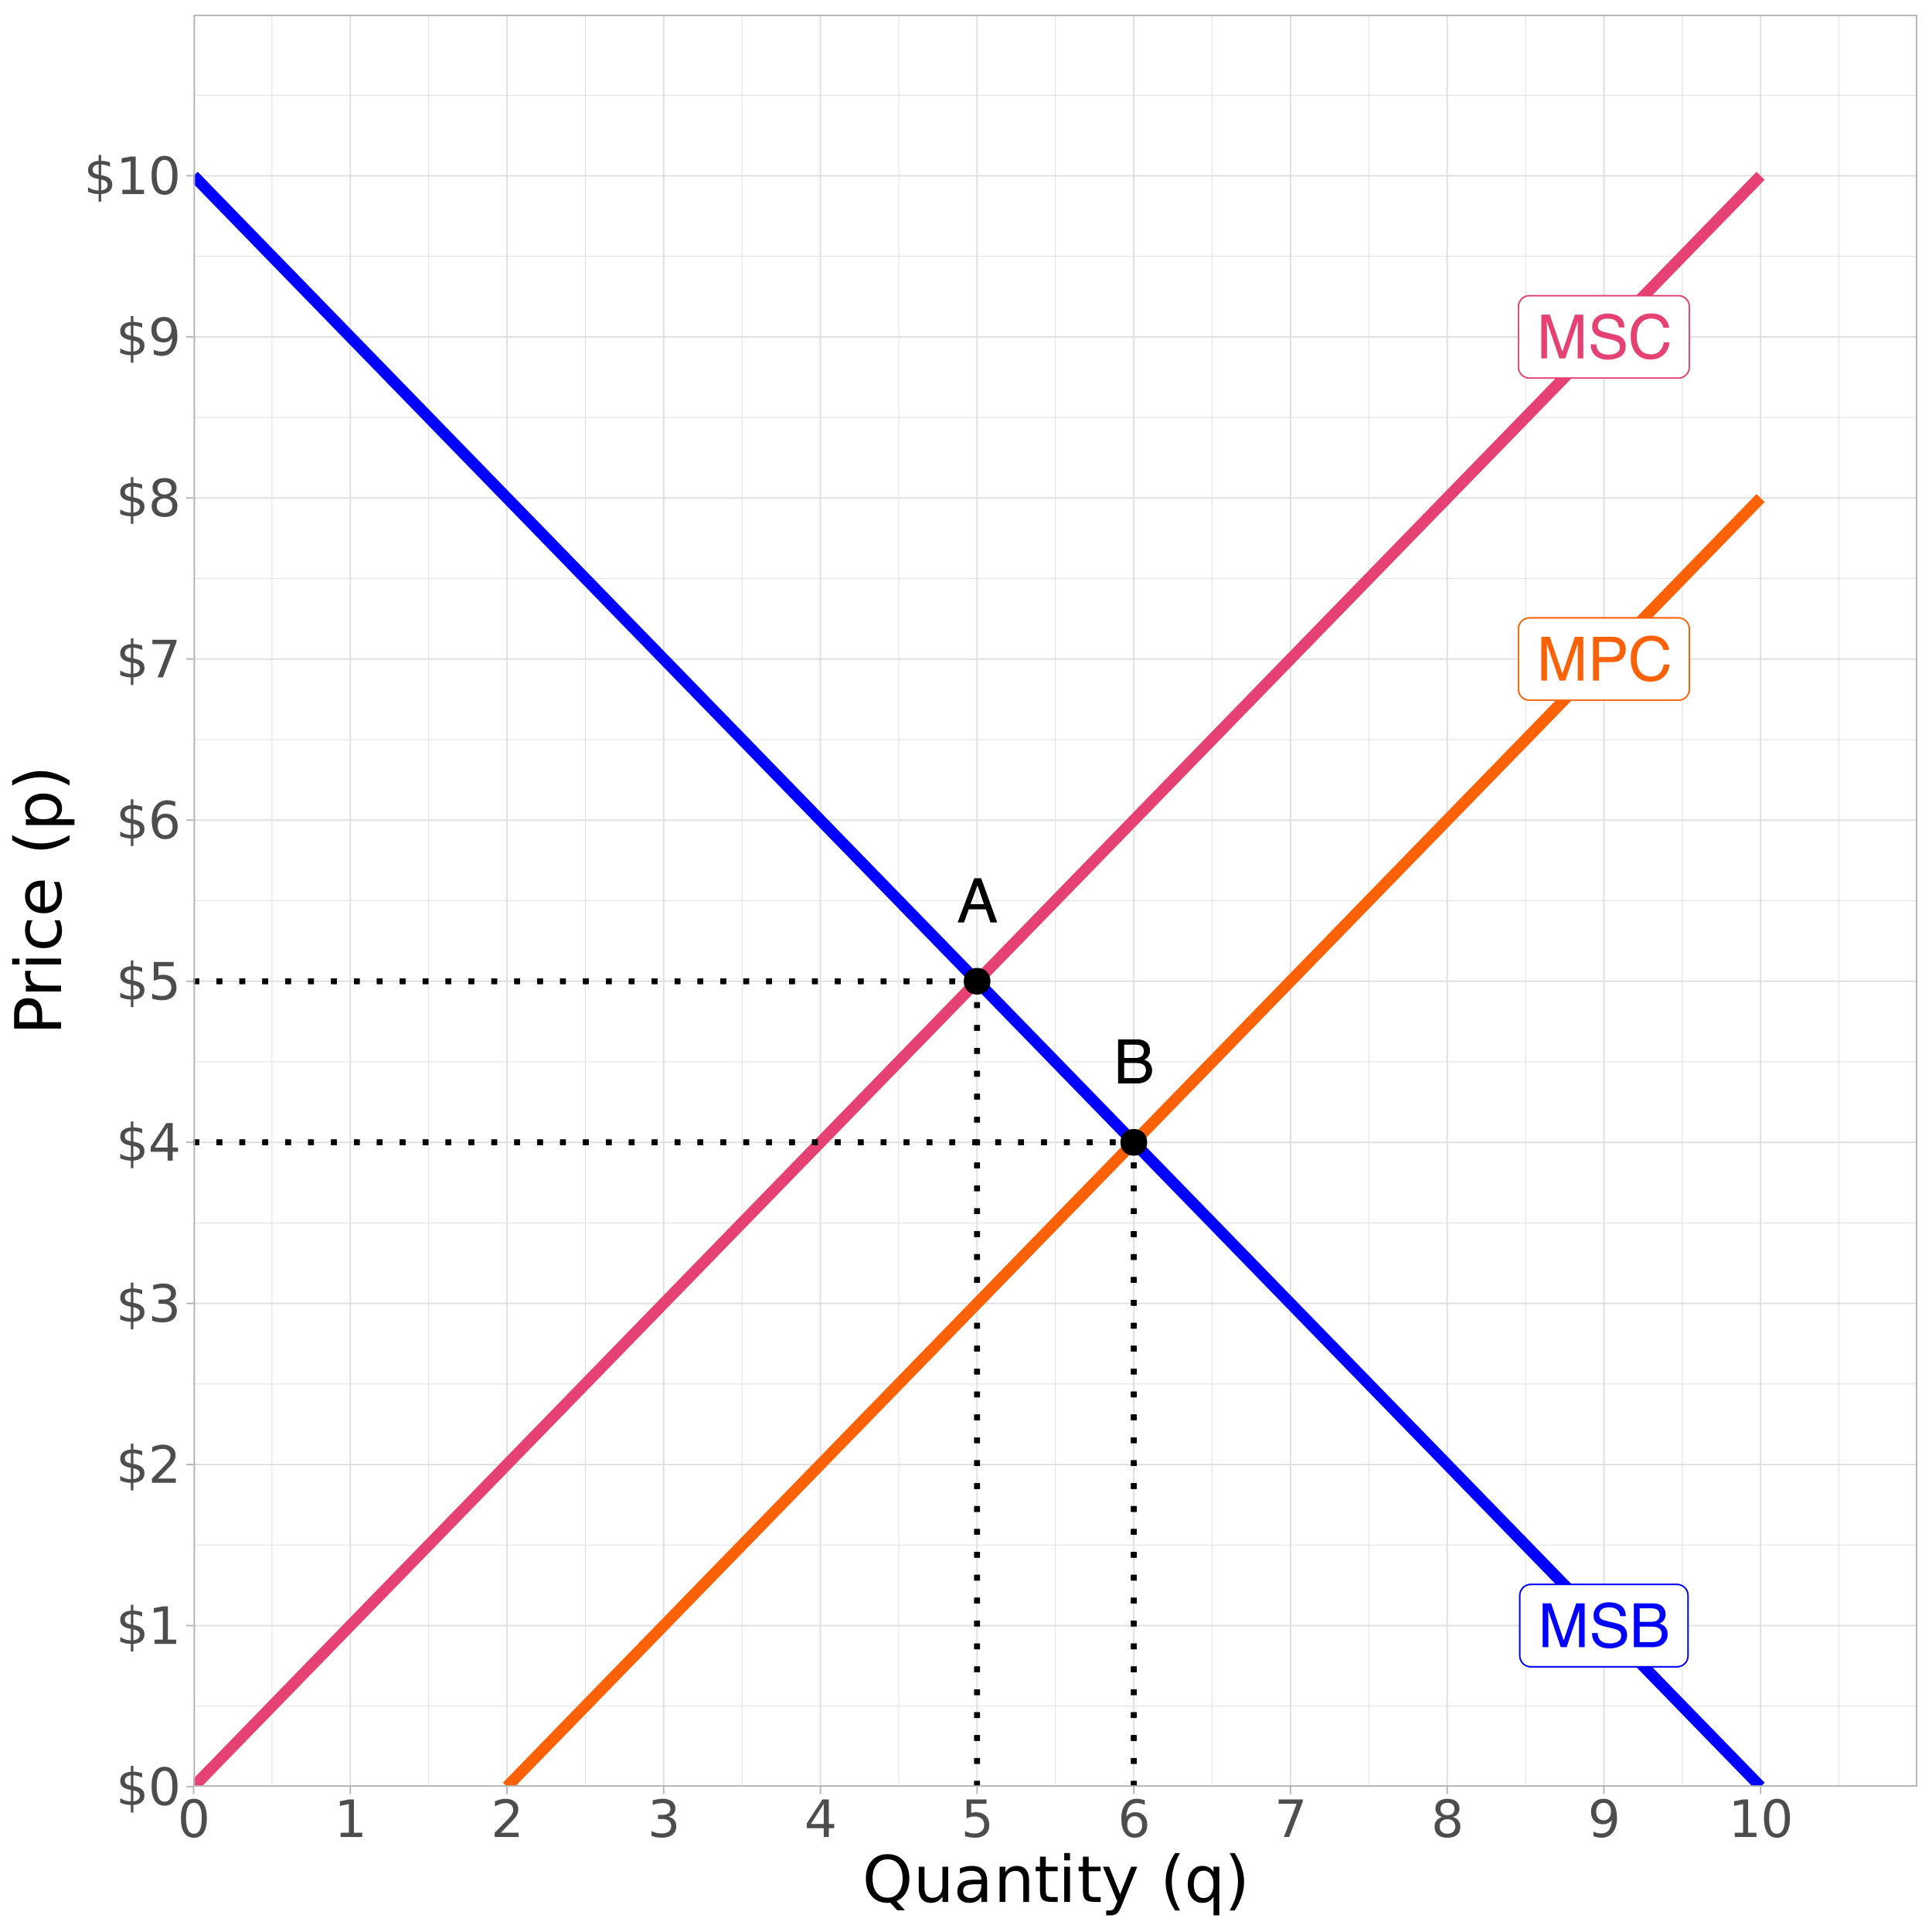 <?xml version="1.0" encoding="UTF-8"?>
<svg xmlns="http://www.w3.org/2000/svg" xmlns:xlink="http://www.w3.org/1999/xlink" width="720" height="720" viewBox="0 0 720 720">
<defs>
<g>
<g id="glyph-0-0">
<path d="M 0.734 0 L 0.734 -16.328 L 13.688 -16.328 L 13.688 0 Z M 11.656 -2.047 L 11.656 -14.281 L 2.781 -14.281 L 2.781 -2.047 Z M 11.656 -2.047 "/>
</g>
<g id="glyph-0-1">
<path d="M 1.672 -16.328 L 4.844 -16.328 L 9.531 -2.516 L 14.188 -16.328 L 17.328 -16.328 L 17.328 0 L 15.234 0 L 15.234 -9.641 C 15.234 -9.973 15.238 -10.523 15.25 -11.297 C 15.258 -12.066 15.266 -12.891 15.266 -13.766 L 10.609 0 L 8.422 0 L 3.734 -13.766 L 3.734 -13.266 C 3.734 -12.867 3.742 -12.258 3.766 -11.438 C 3.785 -10.625 3.797 -10.023 3.797 -9.641 L 3.797 0 L 1.672 0 Z M 1.672 -16.328 "/>
</g>
<g id="glyph-0-2">
<path d="M 3.172 -5.266 C 3.223 -4.336 3.441 -3.586 3.828 -3.016 C 4.566 -1.93 5.863 -1.391 7.719 -1.391 C 8.539 -1.391 9.297 -1.508 9.984 -1.75 C 11.297 -2.207 11.953 -3.031 11.953 -4.219 C 11.953 -5.102 11.676 -5.734 11.125 -6.109 C 10.562 -6.484 9.68 -6.805 8.484 -7.078 L 6.266 -7.578 C 4.828 -7.898 3.805 -8.258 3.203 -8.656 C 2.16 -9.344 1.641 -10.363 1.641 -11.719 C 1.641 -13.188 2.145 -14.391 3.156 -15.328 C 4.176 -16.266 5.617 -16.734 7.484 -16.734 C 9.191 -16.734 10.645 -16.32 11.844 -15.5 C 13.039 -14.676 13.641 -13.352 13.641 -11.531 L 11.562 -11.531 C 11.445 -12.406 11.207 -13.078 10.844 -13.547 C 10.176 -14.398 9.035 -14.828 7.422 -14.828 C 6.109 -14.828 5.164 -14.551 4.594 -14 C 4.031 -13.457 3.75 -12.82 3.75 -12.094 C 3.75 -11.289 4.082 -10.707 4.75 -10.344 C 5.188 -10.102 6.176 -9.805 7.719 -9.453 L 10 -8.922 C 11.102 -8.672 11.957 -8.328 12.562 -7.891 C 13.602 -7.129 14.125 -6.02 14.125 -4.562 C 14.125 -2.758 13.461 -1.469 12.141 -0.688 C 10.828 0.094 9.301 0.484 7.562 0.484 C 5.531 0.484 3.941 -0.035 2.797 -1.078 C 1.641 -2.109 1.07 -3.504 1.094 -5.266 Z M 7.641 -16.781 Z M 7.641 -16.781 "/>
</g>
<g id="glyph-0-3">
<path d="M 7.875 -9.422 C 8.801 -9.422 9.523 -9.551 10.047 -9.812 C 10.859 -10.219 11.266 -10.953 11.266 -12.016 C 11.266 -13.078 10.832 -13.797 9.969 -14.172 C 9.477 -14.379 8.754 -14.484 7.797 -14.484 L 3.844 -14.484 L 3.844 -9.422 Z M 8.609 -1.891 C 9.973 -1.891 10.941 -2.281 11.516 -3.062 C 11.879 -3.562 12.062 -4.164 12.062 -4.875 C 12.062 -6.051 11.531 -6.859 10.469 -7.297 C 9.906 -7.523 9.16 -7.641 8.234 -7.641 L 3.844 -7.641 L 3.844 -1.891 Z M 1.672 -16.328 L 8.688 -16.328 C 10.602 -16.328 11.961 -15.758 12.766 -14.625 C 13.242 -13.945 13.484 -13.164 13.484 -12.281 C 13.484 -11.25 13.191 -10.406 12.609 -9.75 C 12.305 -9.395 11.867 -9.078 11.297 -8.797 C 12.129 -8.473 12.754 -8.113 13.172 -7.719 C 13.898 -7 14.266 -6.016 14.266 -4.766 C 14.266 -3.711 13.938 -2.758 13.281 -1.906 C 12.301 -0.633 10.734 0 8.578 0 L 1.672 0 Z M 1.672 -16.328 "/>
</g>
<g id="glyph-0-4">
<path d="M 8.609 -16.781 C 10.68 -16.781 12.285 -16.234 13.422 -15.141 C 14.566 -14.047 15.203 -12.805 15.328 -11.422 L 13.172 -11.422 C 12.93 -12.473 12.441 -13.305 11.703 -13.922 C 10.973 -14.535 9.953 -14.844 8.641 -14.844 C 7.023 -14.844 5.723 -14.273 4.734 -13.141 C 3.742 -12.016 3.25 -10.285 3.25 -7.953 C 3.25 -6.047 3.695 -4.492 4.594 -3.297 C 5.488 -2.109 6.82 -1.516 8.594 -1.516 C 10.219 -1.516 11.457 -2.145 12.312 -3.406 C 12.77 -4.062 13.109 -4.926 13.328 -6 L 15.484 -6 C 15.297 -4.281 14.66 -2.836 13.578 -1.672 C 12.273 -0.273 10.523 0.422 8.328 0.422 C 6.43 0.422 4.836 -0.148 3.547 -1.297 C 1.848 -2.816 1 -5.164 1 -8.344 C 1 -10.75 1.633 -12.723 2.906 -14.266 C 4.289 -15.941 6.191 -16.781 8.609 -16.781 Z M 8.172 -16.781 Z M 8.172 -16.781 "/>
</g>
<g id="glyph-0-5">
<path d="M 1.938 -16.328 L 9.297 -16.328 C 10.742 -16.328 11.91 -15.914 12.797 -15.094 C 13.691 -14.281 14.141 -13.133 14.141 -11.656 C 14.141 -10.375 13.742 -9.258 12.953 -8.312 C 12.16 -7.375 10.941 -6.906 9.297 -6.906 L 4.156 -6.906 L 4.156 0 L 1.938 0 Z M 11.906 -11.641 C 11.906 -12.836 11.461 -13.648 10.578 -14.078 C 10.086 -14.305 9.414 -14.422 8.562 -14.422 L 4.156 -14.422 L 4.156 -8.766 L 8.562 -8.766 C 9.551 -8.766 10.352 -8.973 10.969 -9.391 C 11.594 -9.816 11.906 -10.566 11.906 -11.641 Z M 11.906 -11.641 "/>
</g>
<g id="glyph-0-6">
<path d="M 10.109 -6.688 L 7.641 -13.906 L 5 -6.688 Z M 6.484 -16.328 L 8.984 -16.328 L 14.906 0 L 12.484 0 L 10.828 -4.891 L 4.375 -4.891 L 2.594 0 L 0.328 0 Z M 6.484 -16.328 "/>
</g>
<g id="glyph-1-0">
<path d="M 0.953 3.391 L 0.953 -13.547 L 10.562 -13.547 L 10.562 3.391 Z M 2.031 2.328 L 9.484 2.328 L 9.484 -12.469 L 2.031 -12.469 Z M 2.031 2.328 "/>
</g>
<g id="glyph-1-1">
<path d="M 6.484 2.828 L 5.547 2.828 L 5.547 0 C 4.891 -0.008 4.234 -0.082 3.578 -0.219 C 2.922 -0.363 2.258 -0.578 1.594 -0.859 L 1.594 -2.547 C 2.227 -2.148 2.875 -1.848 3.531 -1.641 C 4.188 -1.441 4.859 -1.336 5.547 -1.328 L 5.547 -5.609 C 4.172 -5.828 3.164 -6.207 2.531 -6.75 C 1.906 -7.289 1.594 -8.031 1.594 -8.969 C 1.594 -9.988 1.93 -10.789 2.609 -11.375 C 3.297 -11.957 4.273 -12.297 5.547 -12.391 L 5.547 -14.594 L 6.484 -14.594 L 6.484 -12.422 C 7.066 -12.391 7.629 -12.328 8.172 -12.234 C 8.711 -12.141 9.242 -12.004 9.766 -11.828 L 9.766 -10.188 C 9.242 -10.457 8.707 -10.66 8.156 -10.797 C 7.613 -10.941 7.055 -11.031 6.484 -11.062 L 6.484 -7.047 C 7.898 -6.828 8.941 -6.438 9.609 -5.875 C 10.285 -5.312 10.625 -4.547 10.625 -3.578 C 10.625 -2.516 10.27 -1.676 9.562 -1.062 C 8.852 -0.457 7.828 -0.109 6.484 -0.016 Z M 5.547 -7.219 L 5.547 -11.062 C 4.828 -10.977 4.273 -10.77 3.891 -10.438 C 3.504 -10.113 3.312 -9.676 3.312 -9.125 C 3.312 -8.582 3.488 -8.16 3.844 -7.859 C 4.195 -7.566 4.766 -7.352 5.547 -7.219 Z M 6.484 -5.422 L 6.484 -1.359 C 7.273 -1.461 7.875 -1.688 8.281 -2.031 C 8.688 -2.375 8.891 -2.828 8.891 -3.391 C 8.891 -3.941 8.695 -4.379 8.312 -4.703 C 7.926 -5.023 7.316 -5.266 6.484 -5.422 Z M 6.484 -5.422 "/>
</g>
<g id="glyph-1-2">
<path d="M 6.109 -12.75 C 5.129 -12.75 4.395 -12.27 3.906 -11.312 C 3.414 -10.352 3.172 -8.91 3.172 -6.984 C 3.172 -5.066 3.414 -3.629 3.906 -2.672 C 4.395 -1.711 5.129 -1.234 6.109 -1.234 C 7.086 -1.234 7.82 -1.711 8.312 -2.672 C 8.801 -3.629 9.047 -5.066 9.047 -6.984 C 9.047 -8.91 8.801 -10.352 8.312 -11.312 C 7.82 -12.27 7.086 -12.75 6.109 -12.75 Z M 6.109 -14.25 C 7.672 -14.25 8.863 -13.629 9.688 -12.391 C 10.52 -11.148 10.938 -9.348 10.938 -6.984 C 10.938 -4.629 10.52 -2.832 9.688 -1.594 C 8.863 -0.352 7.672 0.266 6.109 0.266 C 4.535 0.266 3.332 -0.352 2.5 -1.594 C 1.676 -2.832 1.266 -4.629 1.266 -6.984 C 1.266 -9.348 1.676 -11.148 2.5 -12.391 C 3.332 -13.629 4.535 -14.25 6.109 -14.25 Z M 6.109 -14.25 "/>
</g>
<g id="glyph-1-3">
<path d="M 2.375 -1.594 L 5.469 -1.594 L 5.469 -12.281 L 2.109 -11.594 L 2.109 -13.328 L 5.453 -14 L 7.344 -14 L 7.344 -1.594 L 10.453 -1.594 L 10.453 0 L 2.375 0 Z M 2.375 -1.594 "/>
</g>
<g id="glyph-1-4">
<path d="M 3.688 -1.594 L 10.297 -1.594 L 10.297 0 L 1.406 0 L 1.406 -1.594 C 2.125 -2.332 3.102 -3.328 4.344 -4.578 C 5.582 -5.836 6.363 -6.648 6.688 -7.016 C 7.289 -7.691 7.711 -8.266 7.953 -8.734 C 8.191 -9.211 8.312 -9.68 8.312 -10.141 C 8.312 -10.879 8.051 -11.484 7.531 -11.953 C 7.008 -12.422 6.332 -12.656 5.5 -12.656 C 4.906 -12.656 4.273 -12.551 3.609 -12.344 C 2.953 -12.145 2.25 -11.832 1.5 -11.406 L 1.5 -13.328 C 2.258 -13.629 2.969 -13.859 3.625 -14.016 C 4.289 -14.172 4.898 -14.25 5.453 -14.25 C 6.898 -14.25 8.055 -13.883 8.922 -13.156 C 9.785 -12.438 10.219 -11.473 10.219 -10.266 C 10.219 -9.68 10.109 -9.129 9.891 -8.609 C 9.68 -8.098 9.289 -7.492 8.719 -6.797 C 8.562 -6.617 8.062 -6.094 7.219 -5.219 C 6.383 -4.352 5.207 -3.145 3.688 -1.594 Z M 3.688 -1.594 "/>
</g>
<g id="glyph-1-5">
<path d="M 7.797 -7.547 C 8.703 -7.348 9.41 -6.941 9.922 -6.328 C 10.43 -5.723 10.688 -4.969 10.688 -4.062 C 10.688 -2.688 10.207 -1.617 9.25 -0.859 C 8.301 -0.109 6.953 0.266 5.203 0.266 C 4.617 0.266 4.016 0.207 3.391 0.094 C 2.766 -0.02 2.125 -0.191 1.469 -0.422 L 1.469 -2.25 C 1.988 -1.945 2.562 -1.719 3.188 -1.562 C 3.812 -1.406 4.461 -1.328 5.141 -1.328 C 6.328 -1.328 7.234 -1.562 7.859 -2.031 C 8.484 -2.5 8.797 -3.176 8.797 -4.062 C 8.797 -4.895 8.504 -5.539 7.922 -6 C 7.348 -6.469 6.547 -6.703 5.516 -6.703 L 3.875 -6.703 L 3.875 -8.266 L 5.594 -8.266 C 6.52 -8.266 7.227 -8.445 7.719 -8.812 C 8.219 -9.188 8.469 -9.723 8.469 -10.422 C 8.469 -11.141 8.211 -11.691 7.703 -12.078 C 7.191 -12.461 6.461 -12.656 5.516 -12.656 C 4.992 -12.656 4.438 -12.598 3.844 -12.484 C 3.25 -12.379 2.598 -12.207 1.891 -11.969 L 1.891 -13.656 C 2.609 -13.852 3.281 -14 3.906 -14.094 C 4.531 -14.195 5.125 -14.25 5.688 -14.25 C 7.125 -14.25 8.258 -13.922 9.094 -13.266 C 9.938 -12.617 10.359 -11.738 10.359 -10.625 C 10.359 -9.844 10.133 -9.188 9.688 -8.656 C 9.238 -8.125 8.609 -7.754 7.797 -7.547 Z M 7.797 -7.547 "/>
</g>
<g id="glyph-1-6">
<path d="M 7.25 -12.344 L 2.469 -4.875 L 7.25 -4.875 Z M 6.766 -14 L 9.141 -14 L 9.141 -4.875 L 11.141 -4.875 L 11.141 -3.297 L 9.141 -3.297 L 9.141 0 L 7.25 0 L 7.25 -3.297 L 0.938 -3.297 L 0.938 -5.125 Z M 6.766 -14 "/>
</g>
<g id="glyph-1-7">
<path d="M 2.078 -14 L 9.5 -14 L 9.5 -12.406 L 3.812 -12.406 L 3.812 -8.969 C 4.082 -9.062 4.352 -9.129 4.625 -9.172 C 4.906 -9.223 5.18 -9.25 5.453 -9.25 C 7.016 -9.25 8.254 -8.82 9.172 -7.969 C 10.086 -7.113 10.547 -5.953 10.547 -4.484 C 10.547 -2.984 10.07 -1.816 9.125 -0.984 C 8.188 -0.148 6.867 0.266 5.172 0.266 C 4.578 0.266 3.973 0.211 3.359 0.109 C 2.754 0.016 2.129 -0.129 1.484 -0.328 L 1.484 -2.234 C 2.047 -1.922 2.625 -1.691 3.219 -1.547 C 3.82 -1.398 4.457 -1.328 5.125 -1.328 C 6.207 -1.328 7.062 -1.609 7.688 -2.172 C 8.32 -2.742 8.641 -3.516 8.641 -4.484 C 8.641 -5.461 8.32 -6.234 7.688 -6.797 C 7.062 -7.367 6.207 -7.656 5.125 -7.656 C 4.625 -7.656 4.117 -7.598 3.609 -7.484 C 3.109 -7.379 2.598 -7.207 2.078 -6.969 Z M 2.078 -14 "/>
</g>
<g id="glyph-1-8">
<path d="M 6.344 -7.75 C 5.488 -7.75 4.812 -7.457 4.312 -6.875 C 3.82 -6.301 3.578 -5.504 3.578 -4.484 C 3.578 -3.484 3.82 -2.691 4.312 -2.109 C 4.812 -1.523 5.488 -1.234 6.344 -1.234 C 7.188 -1.234 7.859 -1.523 8.359 -2.109 C 8.859 -2.691 9.109 -3.484 9.109 -4.484 C 9.109 -5.504 8.859 -6.301 8.359 -6.875 C 7.859 -7.457 7.188 -7.75 6.344 -7.75 Z M 10.094 -13.688 L 10.094 -11.969 C 9.625 -12.188 9.145 -12.352 8.656 -12.469 C 8.176 -12.594 7.695 -12.656 7.219 -12.656 C 5.969 -12.656 5.008 -12.234 4.344 -11.391 C 3.688 -10.547 3.312 -9.27 3.219 -7.562 C 3.594 -8.102 4.055 -8.52 4.609 -8.812 C 5.172 -9.102 5.785 -9.25 6.453 -9.25 C 7.859 -9.25 8.969 -8.82 9.781 -7.969 C 10.602 -7.113 11.016 -5.953 11.016 -4.484 C 11.016 -3.047 10.586 -1.895 9.734 -1.031 C 8.879 -0.164 7.75 0.266 6.344 0.266 C 4.719 0.266 3.477 -0.352 2.625 -1.594 C 1.77 -2.832 1.344 -4.629 1.344 -6.984 C 1.344 -9.203 1.863 -10.969 2.906 -12.281 C 3.957 -13.594 5.367 -14.25 7.141 -14.25 C 7.617 -14.25 8.098 -14.203 8.578 -14.109 C 9.066 -14.016 9.57 -13.875 10.094 -13.688 Z M 10.094 -13.688 "/>
</g>
<g id="glyph-1-9">
<path d="M 1.578 -14 L 10.578 -14 L 10.578 -13.188 L 5.5 0 L 3.516 0 L 8.297 -12.406 L 1.578 -12.406 Z M 1.578 -14 "/>
</g>
<g id="glyph-1-10">
<path d="M 6.109 -6.641 C 5.203 -6.641 4.488 -6.398 3.969 -5.922 C 3.457 -5.441 3.203 -4.781 3.203 -3.938 C 3.203 -3.094 3.457 -2.43 3.969 -1.953 C 4.488 -1.473 5.203 -1.234 6.109 -1.234 C 7.004 -1.234 7.711 -1.473 8.234 -1.953 C 8.754 -2.441 9.016 -3.102 9.016 -3.938 C 9.016 -4.781 8.754 -5.441 8.234 -5.922 C 7.723 -6.398 7.016 -6.641 6.109 -6.641 Z M 4.203 -7.453 C 3.391 -7.648 2.754 -8.023 2.297 -8.578 C 1.848 -9.141 1.625 -9.82 1.625 -10.625 C 1.625 -11.738 2.02 -12.617 2.812 -13.266 C 3.613 -13.922 4.711 -14.25 6.109 -14.25 C 7.492 -14.25 8.582 -13.922 9.375 -13.266 C 10.176 -12.617 10.578 -11.738 10.578 -10.625 C 10.578 -9.82 10.348 -9.141 9.891 -8.578 C 9.441 -8.023 8.812 -7.648 8 -7.453 C 8.914 -7.242 9.629 -6.828 10.141 -6.203 C 10.648 -5.586 10.906 -4.832 10.906 -3.938 C 10.906 -2.582 10.488 -1.539 9.656 -0.812 C 8.832 -0.094 7.648 0.266 6.109 0.266 C 4.555 0.266 3.363 -0.094 2.531 -0.812 C 1.707 -1.539 1.297 -2.582 1.297 -3.938 C 1.297 -4.832 1.551 -5.586 2.062 -6.203 C 2.582 -6.828 3.297 -7.242 4.203 -7.453 Z M 3.516 -10.453 C 3.516 -9.723 3.738 -9.156 4.188 -8.75 C 4.645 -8.344 5.285 -8.141 6.109 -8.141 C 6.922 -8.141 7.555 -8.344 8.016 -8.75 C 8.473 -9.156 8.703 -9.723 8.703 -10.453 C 8.703 -11.172 8.473 -11.734 8.016 -12.141 C 7.555 -12.547 6.922 -12.75 6.109 -12.75 C 5.285 -12.75 4.645 -12.547 4.188 -12.141 C 3.738 -11.734 3.516 -11.172 3.516 -10.453 Z M 3.516 -10.453 "/>
</g>
<g id="glyph-1-11">
<path d="M 2.109 -0.297 L 2.109 -2.016 C 2.586 -1.785 3.066 -1.613 3.547 -1.5 C 4.035 -1.383 4.516 -1.328 4.984 -1.328 C 6.234 -1.328 7.188 -1.742 7.844 -2.578 C 8.508 -3.422 8.891 -4.695 8.984 -6.406 C 8.617 -5.875 8.156 -5.461 7.594 -5.172 C 7.039 -4.891 6.426 -4.75 5.75 -4.75 C 4.352 -4.75 3.242 -5.172 2.422 -6.016 C 1.609 -6.859 1.203 -8.016 1.203 -9.484 C 1.203 -10.922 1.629 -12.07 2.484 -12.938 C 3.336 -13.812 4.469 -14.25 5.875 -14.25 C 7.5 -14.25 8.738 -13.629 9.594 -12.391 C 10.445 -11.148 10.875 -9.348 10.875 -6.984 C 10.875 -4.773 10.348 -3.016 9.297 -1.703 C 8.242 -0.391 6.836 0.266 5.078 0.266 C 4.598 0.266 4.113 0.219 3.625 0.125 C 3.133 0.031 2.629 -0.109 2.109 -0.297 Z M 5.875 -6.219 C 6.727 -6.219 7.398 -6.508 7.891 -7.094 C 8.391 -7.676 8.641 -8.473 8.641 -9.484 C 8.641 -10.492 8.391 -11.289 7.891 -11.875 C 7.398 -12.457 6.727 -12.75 5.875 -12.75 C 5.031 -12.75 4.359 -12.457 3.859 -11.875 C 3.359 -11.289 3.109 -10.492 3.109 -9.484 C 3.109 -8.473 3.359 -7.676 3.859 -7.094 C 4.359 -6.508 5.031 -6.219 5.875 -6.219 Z M 5.875 -6.219 "/>
</g>
<g id="glyph-2-0">
<path d="M 1.203 4.25 L 1.203 -16.922 L 13.203 -16.922 L 13.203 4.25 Z M 2.547 2.906 L 11.859 2.906 L 11.859 -15.578 L 2.547 -15.578 Z M 2.547 2.906 "/>
</g>
<g id="glyph-2-1">
<path d="M 9.453 -15.891 C 7.734 -15.891 6.367 -15.25 5.359 -13.969 C 4.348 -12.688 3.844 -10.941 3.844 -8.734 C 3.844 -6.523 4.348 -4.781 5.359 -3.5 C 6.367 -2.219 7.734 -1.578 9.453 -1.578 C 11.172 -1.578 12.531 -2.219 13.531 -3.5 C 14.539 -4.781 15.047 -6.523 15.047 -8.734 C 15.047 -10.941 14.539 -12.688 13.531 -13.969 C 12.531 -15.25 11.172 -15.891 9.453 -15.891 Z M 12.781 -0.312 L 15.891 3.094 L 13.031 3.094 L 10.438 0.297 C 10.188 0.305 9.988 0.316 9.844 0.328 C 9.707 0.336 9.578 0.344 9.453 0.344 C 6.992 0.344 5.023 -0.477 3.547 -2.125 C 2.078 -3.77 1.344 -5.973 1.344 -8.734 C 1.344 -11.492 2.078 -13.695 3.547 -15.344 C 5.023 -16.988 6.992 -17.812 9.453 -17.812 C 11.91 -17.812 13.875 -16.988 15.344 -15.344 C 16.812 -13.695 17.547 -11.492 17.547 -8.734 C 17.547 -6.703 17.133 -4.961 16.312 -3.516 C 15.5 -2.066 14.32 -1 12.781 -0.312 Z M 12.781 -0.312 "/>
</g>
<g id="glyph-2-2">
<path d="M 2.047 -5.188 L 2.047 -13.125 L 4.203 -13.125 L 4.203 -5.266 C 4.203 -4.023 4.441 -3.094 4.922 -2.469 C 5.41 -1.844 6.141 -1.531 7.109 -1.531 C 8.266 -1.531 9.18 -1.898 9.859 -2.641 C 10.535 -3.391 10.875 -4.406 10.875 -5.688 L 10.875 -13.125 L 13.031 -13.125 L 13.031 0 L 10.875 0 L 10.875 -2.016 C 10.352 -1.223 9.742 -0.629 9.047 -0.234 C 8.359 0.148 7.555 0.344 6.641 0.344 C 5.141 0.344 4 -0.125 3.219 -1.062 C 2.438 -2 2.047 -3.375 2.047 -5.188 Z M 2.047 -5.188 "/>
</g>
<g id="glyph-2-3">
<path d="M 8.234 -6.594 C 6.484 -6.594 5.27 -6.395 4.594 -6 C 3.926 -5.602 3.594 -4.926 3.594 -3.969 C 3.594 -3.195 3.844 -2.586 4.344 -2.141 C 4.852 -1.691 5.539 -1.469 6.406 -1.469 C 7.602 -1.469 8.562 -1.891 9.281 -2.734 C 10.008 -3.586 10.375 -4.719 10.375 -6.125 L 10.375 -6.594 Z M 12.531 -7.484 L 12.531 0 L 10.375 0 L 10.375 -2 C 9.883 -1.195 9.27 -0.602 8.531 -0.219 C 7.801 0.156 6.906 0.344 5.844 0.344 C 4.5 0.344 3.426 -0.031 2.625 -0.781 C 1.832 -1.539 1.438 -2.555 1.438 -3.828 C 1.438 -5.297 1.93 -6.406 2.922 -7.156 C 3.91 -7.906 5.383 -8.281 7.344 -8.281 L 10.375 -8.281 L 10.375 -8.5 C 10.375 -9.488 10.047 -10.254 9.391 -10.797 C 8.742 -11.336 7.828 -11.609 6.641 -11.609 C 5.891 -11.609 5.16 -11.52 4.453 -11.344 C 3.742 -11.164 3.062 -10.895 2.406 -10.531 L 2.406 -12.531 C 3.195 -12.832 3.961 -13.055 4.703 -13.203 C 5.441 -13.359 6.164 -13.438 6.875 -13.438 C 8.77 -13.438 10.188 -12.941 11.125 -11.953 C 12.062 -10.973 12.531 -9.484 12.531 -7.484 Z M 12.531 -7.484 "/>
</g>
<g id="glyph-2-4">
<path d="M 13.172 -7.922 L 13.172 0 L 11.016 0 L 11.016 -7.859 C 11.016 -9.098 10.77 -10.023 10.281 -10.641 C 9.801 -11.254 9.078 -11.562 8.109 -11.562 C 6.941 -11.562 6.02 -11.191 5.344 -10.453 C 4.676 -9.711 4.344 -8.703 4.344 -7.422 L 4.344 0 L 2.188 0 L 2.188 -13.125 L 4.344 -13.125 L 4.344 -11.094 C 4.863 -11.875 5.473 -12.457 6.172 -12.844 C 6.867 -13.238 7.676 -13.438 8.594 -13.438 C 10.102 -13.438 11.242 -12.969 12.016 -12.031 C 12.785 -11.102 13.172 -9.734 13.172 -7.922 Z M 13.172 -7.922 "/>
</g>
<g id="glyph-2-5">
<path d="M 4.391 -16.859 L 4.391 -13.125 L 8.844 -13.125 L 8.844 -11.453 L 4.391 -11.453 L 4.391 -4.328 C 4.391 -3.254 4.535 -2.566 4.828 -2.266 C 5.129 -1.961 5.727 -1.812 6.625 -1.812 L 8.844 -1.812 L 8.844 0 L 6.625 0 C 4.957 0 3.805 -0.305 3.172 -0.922 C 2.547 -1.547 2.234 -2.68 2.234 -4.328 L 2.234 -11.453 L 0.641 -11.453 L 0.641 -13.125 L 2.234 -13.125 L 2.234 -16.859 Z M 4.391 -16.859 "/>
</g>
<g id="glyph-2-6">
<path d="M 2.266 -13.125 L 4.422 -13.125 L 4.422 0 L 2.266 0 Z M 2.266 -18.234 L 4.422 -18.234 L 4.422 -15.5 L 2.266 -15.5 Z M 2.266 -18.234 "/>
</g>
<g id="glyph-2-7">
<path d="M 7.719 1.219 C 7.113 2.781 6.52 3.801 5.938 4.281 C 5.363 4.758 4.594 5 3.625 5 L 1.906 5 L 1.906 3.188 L 3.172 3.188 C 3.766 3.188 4.223 3.047 4.547 2.766 C 4.879 2.484 5.242 1.82 5.641 0.781 L 6.031 -0.219 L 0.719 -13.125 L 3 -13.125 L 7.109 -2.859 L 11.203 -13.125 L 13.484 -13.125 Z M 7.719 1.219 "/>
</g>
<g id="glyph-2-8">
</g>
<g id="glyph-2-9">
<path d="M 7.438 -18.219 C 6.395 -16.414 5.617 -14.633 5.109 -12.875 C 4.598 -11.125 4.344 -9.344 4.344 -7.531 C 4.344 -5.727 4.598 -3.941 5.109 -2.172 C 5.629 -0.398 6.406 1.379 7.438 3.172 L 5.562 3.172 C 4.395 1.328 3.52 -0.477 2.938 -2.25 C 2.352 -4.02 2.062 -5.781 2.062 -7.531 C 2.062 -9.281 2.348 -11.035 2.922 -12.797 C 3.504 -14.566 4.383 -16.375 5.562 -18.219 Z M 7.438 -18.219 "/>
</g>
<g id="glyph-2-10">
<path d="M 3.547 -6.547 C 3.547 -4.961 3.875 -3.719 4.531 -2.812 C 5.188 -1.914 6.082 -1.469 7.219 -1.469 C 8.363 -1.469 9.266 -1.914 9.922 -2.812 C 10.578 -3.719 10.906 -4.961 10.906 -6.547 C 10.906 -8.141 10.578 -9.383 9.922 -10.281 C 9.266 -11.188 8.363 -11.641 7.219 -11.641 C 6.082 -11.641 5.188 -11.188 4.531 -10.281 C 3.875 -9.383 3.547 -8.141 3.547 -6.547 Z M 10.906 -1.969 C 10.445 -1.188 9.867 -0.602 9.172 -0.219 C 8.484 0.156 7.656 0.344 6.688 0.344 C 5.102 0.344 3.812 -0.285 2.812 -1.547 C 1.82 -2.816 1.328 -4.484 1.328 -6.547 C 1.328 -8.609 1.82 -10.27 2.812 -11.531 C 3.812 -12.801 5.102 -13.438 6.688 -13.438 C 7.656 -13.438 8.484 -13.25 9.172 -12.875 C 9.867 -12.5 10.445 -11.922 10.906 -11.141 L 10.906 -13.125 L 13.062 -13.125 L 13.062 5 L 10.906 5 Z M 10.906 -1.969 "/>
</g>
<g id="glyph-2-11">
<path d="M 1.922 -18.219 L 3.797 -18.219 C 4.973 -16.375 5.848 -14.566 6.422 -12.797 C 7.004 -11.035 7.297 -9.281 7.297 -7.531 C 7.297 -5.781 7.004 -4.02 6.422 -2.25 C 5.848 -0.477 4.973 1.328 3.797 3.172 L 1.922 3.172 C 2.961 1.379 3.738 -0.398 4.25 -2.172 C 4.758 -3.941 5.016 -5.727 5.016 -7.531 C 5.016 -9.344 4.758 -11.125 4.25 -12.875 C 3.738 -14.633 2.961 -16.414 1.922 -18.219 Z M 1.922 -18.219 "/>
</g>
<g id="glyph-3-0">
<path d="M 4.25 -1.203 L -16.922 -1.203 L -16.922 -13.203 L 4.25 -13.203 Z M 2.906 -2.547 L 2.906 -11.859 L -15.578 -11.859 L -15.578 -2.547 Z M 2.906 -2.547 "/>
</g>
<g id="glyph-3-1">
<path d="M -15.547 -4.719 L -8.984 -4.719 L -8.984 -7.703 C -8.984 -8.805 -9.266 -9.656 -9.828 -10.25 C -10.398 -10.852 -11.211 -11.156 -12.266 -11.156 C -13.316 -11.156 -14.125 -10.852 -14.688 -10.25 C -15.258 -9.656 -15.547 -8.805 -15.547 -7.703 Z M -17.5 -2.359 L -17.5 -7.703 C -17.5 -9.66 -17.055 -11.141 -16.172 -12.141 C -15.285 -13.148 -13.984 -13.656 -12.266 -13.656 C -10.547 -13.656 -9.242 -13.148 -8.359 -12.141 C -7.473 -11.141 -7.031 -9.66 -7.031 -7.703 L -7.031 -4.719 L 0 -4.719 L 0 -2.359 Z M -17.5 -2.359 "/>
</g>
<g id="glyph-3-2">
<path d="M -11.109 -9.875 C -11.254 -9.625 -11.359 -9.359 -11.422 -9.078 C -11.484 -8.797 -11.516 -8.484 -11.516 -8.141 C -11.516 -6.922 -11.117 -5.984 -10.328 -5.328 C -9.535 -4.672 -8.398 -4.344 -6.922 -4.344 L 0 -4.344 L 0 -2.188 L -13.125 -2.188 L -13.125 -4.344 L -11.094 -4.344 C -11.883 -4.801 -12.473 -5.391 -12.859 -6.109 C -13.242 -6.836 -13.438 -7.723 -13.438 -8.766 C -13.438 -8.91 -13.426 -9.07 -13.406 -9.25 C -13.395 -9.438 -13.367 -9.641 -13.328 -9.859 Z M -11.109 -9.875 "/>
</g>
<g id="glyph-3-3">
<path d="M -13.125 -2.266 L -13.125 -4.422 L 0 -4.422 L 0 -2.266 Z M -18.234 -2.266 L -18.234 -4.422 L -15.5 -4.422 L -15.5 -2.266 Z M -18.234 -2.266 "/>
</g>
<g id="glyph-3-4">
<path d="M -12.625 -11.703 L -10.609 -11.703 C -10.941 -11.098 -11.191 -10.488 -11.359 -9.875 C -11.523 -9.258 -11.609 -8.641 -11.609 -8.016 C -11.609 -6.617 -11.164 -5.531 -10.281 -4.75 C -9.395 -3.977 -8.148 -3.594 -6.547 -3.594 C -4.953 -3.594 -3.707 -3.977 -2.812 -4.75 C -1.926 -5.531 -1.484 -6.617 -1.484 -8.016 C -1.484 -8.641 -1.566 -9.258 -1.734 -9.875 C -1.91 -10.488 -2.164 -11.098 -2.5 -11.703 L -0.5 -11.703 C -0.219 -11.109 -0.008 -10.488 0.125 -9.844 C 0.27 -9.195 0.344 -8.508 0.344 -7.781 C 0.344 -5.801 -0.273 -4.227 -1.516 -3.062 C -2.766 -1.906 -4.441 -1.328 -6.547 -1.328 C -8.691 -1.328 -10.375 -1.914 -11.594 -3.094 C -12.82 -4.27 -13.438 -5.879 -13.438 -7.922 C -13.438 -8.586 -13.367 -9.234 -13.234 -9.859 C -13.098 -10.492 -12.895 -11.109 -12.625 -11.703 Z M -12.625 -11.703 "/>
</g>
<g id="glyph-3-5">
<path d="M -7.109 -13.484 L -6.047 -13.484 L -6.047 -3.578 C -4.566 -3.672 -3.438 -4.117 -2.656 -4.922 C -1.875 -5.723 -1.484 -6.836 -1.484 -8.266 C -1.484 -9.086 -1.582 -9.891 -1.781 -10.672 C -1.988 -11.453 -2.297 -12.223 -2.703 -12.984 L -0.672 -12.984 C -0.336 -12.211 -0.086 -11.422 0.078 -10.609 C 0.254 -9.797 0.344 -8.973 0.344 -8.141 C 0.344 -6.047 -0.266 -4.383 -1.484 -3.156 C -2.703 -1.938 -4.352 -1.328 -6.438 -1.328 C -8.582 -1.328 -10.285 -1.906 -11.547 -3.062 C -12.805 -4.227 -13.438 -5.797 -13.438 -7.766 C -13.438 -9.523 -12.867 -10.914 -11.734 -11.938 C -10.598 -12.969 -9.055 -13.484 -7.109 -13.484 Z M -7.734 -11.328 C -8.91 -11.316 -9.848 -10.988 -10.547 -10.344 C -11.254 -9.695 -11.609 -8.844 -11.609 -7.781 C -11.609 -6.582 -11.27 -5.617 -10.594 -4.891 C -9.914 -4.172 -8.957 -3.754 -7.719 -3.641 Z M -7.734 -11.328 "/>
</g>
<g id="glyph-3-6">
</g>
<g id="glyph-3-7">
<path d="M -18.219 -7.438 C -16.414 -6.395 -14.633 -5.617 -12.875 -5.109 C -11.125 -4.598 -9.344 -4.344 -7.531 -4.344 C -5.727 -4.344 -3.941 -4.598 -2.172 -5.109 C -0.398 -5.629 1.379 -6.406 3.172 -7.438 L 3.172 -5.562 C 1.328 -4.395 -0.477 -3.52 -2.25 -2.938 C -4.02 -2.352 -5.781 -2.062 -7.531 -2.062 C -9.281 -2.062 -11.035 -2.348 -12.797 -2.922 C -14.566 -3.504 -16.375 -4.383 -18.219 -5.562 Z M -18.219 -7.438 "/>
</g>
<g id="glyph-3-8">
<path d="M -1.969 -4.344 L 5 -4.344 L 5 -2.188 L -13.125 -2.188 L -13.125 -4.344 L -11.141 -4.344 C -11.922 -4.801 -12.5 -5.375 -12.875 -6.062 C -13.25 -6.758 -13.438 -7.586 -13.438 -8.547 C -13.438 -10.141 -12.801 -11.43 -11.531 -12.422 C -10.27 -13.422 -8.609 -13.922 -6.547 -13.922 C -4.484 -13.922 -2.816 -13.422 -1.547 -12.422 C -0.285 -11.43 0.344 -10.141 0.344 -8.547 C 0.344 -7.586 0.156 -6.758 -0.219 -6.062 C -0.602 -5.375 -1.188 -4.801 -1.969 -4.344 Z M -6.547 -11.688 C -8.141 -11.688 -9.383 -11.359 -10.281 -10.703 C -11.188 -10.055 -11.641 -9.16 -11.641 -8.016 C -11.641 -6.879 -11.188 -5.984 -10.281 -5.328 C -9.383 -4.672 -8.141 -4.344 -6.547 -4.344 C -4.961 -4.344 -3.719 -4.672 -2.812 -5.328 C -1.914 -5.984 -1.469 -6.879 -1.469 -8.016 C -1.469 -9.16 -1.914 -10.055 -2.812 -10.703 C -3.719 -11.359 -4.961 -11.688 -6.547 -11.688 Z M -6.547 -11.688 "/>
</g>
<g id="glyph-3-9">
<path d="M -18.219 -1.922 L -18.219 -3.797 C -16.375 -4.973 -14.566 -5.848 -12.797 -6.422 C -11.035 -7.004 -9.281 -7.297 -7.531 -7.297 C -5.781 -7.297 -4.02 -7.004 -2.25 -6.422 C -0.477 -5.848 1.328 -4.973 3.172 -3.797 L 3.172 -1.922 C 1.379 -2.961 -0.398 -3.738 -2.172 -4.25 C -3.941 -4.758 -5.727 -5.016 -7.531 -5.016 C -9.344 -5.016 -11.125 -4.758 -12.875 -4.25 C -14.633 -3.738 -16.414 -2.961 -18.219 -1.922 Z M -18.219 -1.922 "/>
</g>
</g>
<clipPath id="clip-0">
<path clip-rule="nonzero" d="M 72.152 5.48 L 714.523 5.48 L 714.523 665.852 L 72.152 665.852 Z M 72.152 5.48 "/>
</clipPath>
<clipPath id="clip-1">
<path clip-rule="nonzero" d="M 72.152 635 L 714.523 635 L 714.523 636 L 72.152 636 Z M 72.152 635 "/>
</clipPath>
<clipPath id="clip-2">
<path clip-rule="nonzero" d="M 72.152 575 L 714.523 575 L 714.523 576 L 72.152 576 Z M 72.152 575 "/>
</clipPath>
<clipPath id="clip-3">
<path clip-rule="nonzero" d="M 72.152 515 L 714.523 515 L 714.523 516 L 72.152 516 Z M 72.152 515 "/>
</clipPath>
<clipPath id="clip-4">
<path clip-rule="nonzero" d="M 72.152 455 L 714.523 455 L 714.523 456 L 72.152 456 Z M 72.152 455 "/>
</clipPath>
<clipPath id="clip-5">
<path clip-rule="nonzero" d="M 72.152 395 L 714.523 395 L 714.523 396 L 72.152 396 Z M 72.152 395 "/>
</clipPath>
<clipPath id="clip-6">
<path clip-rule="nonzero" d="M 72.152 335 L 714.523 335 L 714.523 336 L 72.152 336 Z M 72.152 335 "/>
</clipPath>
<clipPath id="clip-7">
<path clip-rule="nonzero" d="M 72.152 275 L 714.523 275 L 714.523 276 L 72.152 276 Z M 72.152 275 "/>
</clipPath>
<clipPath id="clip-8">
<path clip-rule="nonzero" d="M 72.152 215 L 714.523 215 L 714.523 216 L 72.152 216 Z M 72.152 215 "/>
</clipPath>
<clipPath id="clip-9">
<path clip-rule="nonzero" d="M 72.152 155 L 714.523 155 L 714.523 156 L 72.152 156 Z M 72.152 155 "/>
</clipPath>
<clipPath id="clip-10">
<path clip-rule="nonzero" d="M 72.152 95 L 714.523 95 L 714.523 96 L 72.152 96 Z M 72.152 95 "/>
</clipPath>
<clipPath id="clip-11">
<path clip-rule="nonzero" d="M 72.152 35 L 714.523 35 L 714.523 36 L 72.152 36 Z M 72.152 35 "/>
</clipPath>
<clipPath id="clip-12">
<path clip-rule="nonzero" d="M 72.152 5.48 L 714.523 5.48 L 714.523 6 L 72.152 6 Z M 72.152 5.48 "/>
</clipPath>
<clipPath id="clip-13">
<path clip-rule="nonzero" d="M 101 5.48 L 102 5.48 L 102 665.852 L 101 665.852 Z M 101 5.48 "/>
</clipPath>
<clipPath id="clip-14">
<path clip-rule="nonzero" d="M 159 5.48 L 160 5.48 L 160 665.852 L 159 665.852 Z M 159 5.48 "/>
</clipPath>
<clipPath id="clip-15">
<path clip-rule="nonzero" d="M 218 5.48 L 219 5.48 L 219 665.852 L 218 665.852 Z M 218 5.48 "/>
</clipPath>
<clipPath id="clip-16">
<path clip-rule="nonzero" d="M 276 5.48 L 277 5.48 L 277 665.852 L 276 665.852 Z M 276 5.48 "/>
</clipPath>
<clipPath id="clip-17">
<path clip-rule="nonzero" d="M 334 5.48 L 336 5.48 L 336 665.852 L 334 665.852 Z M 334 5.48 "/>
</clipPath>
<clipPath id="clip-18">
<path clip-rule="nonzero" d="M 393 5.48 L 394 5.48 L 394 665.852 L 393 665.852 Z M 393 5.48 "/>
</clipPath>
<clipPath id="clip-19">
<path clip-rule="nonzero" d="M 451 5.48 L 452 5.48 L 452 665.852 L 451 665.852 Z M 451 5.48 "/>
</clipPath>
<clipPath id="clip-20">
<path clip-rule="nonzero" d="M 509 5.48 L 511 5.48 L 511 665.852 L 509 665.852 Z M 509 5.48 "/>
</clipPath>
<clipPath id="clip-21">
<path clip-rule="nonzero" d="M 568 5.48 L 569 5.48 L 569 665.852 L 568 665.852 Z M 568 5.48 "/>
</clipPath>
<clipPath id="clip-22">
<path clip-rule="nonzero" d="M 626 5.48 L 628 5.48 L 628 665.852 L 626 665.852 Z M 626 5.48 "/>
</clipPath>
<clipPath id="clip-23">
<path clip-rule="nonzero" d="M 685 5.48 L 686 5.48 L 686 665.852 L 685 665.852 Z M 685 5.48 "/>
</clipPath>
<clipPath id="clip-24">
<path clip-rule="nonzero" d="M 714 5.48 L 714.523 5.48 L 714.523 665.852 L 714 665.852 Z M 714 5.48 "/>
</clipPath>
<clipPath id="clip-25">
<path clip-rule="nonzero" d="M 72.152 665 L 714.523 665 L 714.523 665.852 L 72.152 665.852 Z M 72.152 665 "/>
</clipPath>
<clipPath id="clip-26">
<path clip-rule="nonzero" d="M 72.152 605 L 714.523 605 L 714.523 607 L 72.152 607 Z M 72.152 605 "/>
</clipPath>
<clipPath id="clip-27">
<path clip-rule="nonzero" d="M 72.152 545 L 714.523 545 L 714.523 547 L 72.152 547 Z M 72.152 545 "/>
</clipPath>
<clipPath id="clip-28">
<path clip-rule="nonzero" d="M 72.152 485 L 714.523 485 L 714.523 487 L 72.152 487 Z M 72.152 485 "/>
</clipPath>
<clipPath id="clip-29">
<path clip-rule="nonzero" d="M 72.152 425 L 714.523 425 L 714.523 426 L 72.152 426 Z M 72.152 425 "/>
</clipPath>
<clipPath id="clip-30">
<path clip-rule="nonzero" d="M 72.152 365 L 714.523 365 L 714.523 366 L 72.152 366 Z M 72.152 365 "/>
</clipPath>
<clipPath id="clip-31">
<path clip-rule="nonzero" d="M 72.152 305 L 714.523 305 L 714.523 306 L 72.152 306 Z M 72.152 305 "/>
</clipPath>
<clipPath id="clip-32">
<path clip-rule="nonzero" d="M 72.152 245 L 714.523 245 L 714.523 246 L 72.152 246 Z M 72.152 245 "/>
</clipPath>
<clipPath id="clip-33">
<path clip-rule="nonzero" d="M 72.152 185 L 714.523 185 L 714.523 186 L 72.152 186 Z M 72.152 185 "/>
</clipPath>
<clipPath id="clip-34">
<path clip-rule="nonzero" d="M 72.152 125 L 714.523 125 L 714.523 126 L 72.152 126 Z M 72.152 125 "/>
</clipPath>
<clipPath id="clip-35">
<path clip-rule="nonzero" d="M 72.152 65 L 714.523 65 L 714.523 66 L 72.152 66 Z M 72.152 65 "/>
</clipPath>
<clipPath id="clip-36">
<path clip-rule="nonzero" d="M 72.152 5.48 L 73 5.48 L 73 665.852 L 72.152 665.852 Z M 72.152 5.48 "/>
</clipPath>
<clipPath id="clip-37">
<path clip-rule="nonzero" d="M 130 5.48 L 131 5.48 L 131 665.852 L 130 665.852 Z M 130 5.48 "/>
</clipPath>
<clipPath id="clip-38">
<path clip-rule="nonzero" d="M 188 5.48 L 190 5.48 L 190 665.852 L 188 665.852 Z M 188 5.48 "/>
</clipPath>
<clipPath id="clip-39">
<path clip-rule="nonzero" d="M 247 5.48 L 248 5.48 L 248 665.852 L 247 665.852 Z M 247 5.48 "/>
</clipPath>
<clipPath id="clip-40">
<path clip-rule="nonzero" d="M 305 5.48 L 307 5.48 L 307 665.852 L 305 665.852 Z M 305 5.48 "/>
</clipPath>
<clipPath id="clip-41">
<path clip-rule="nonzero" d="M 363 5.48 L 365 5.48 L 365 665.852 L 363 665.852 Z M 363 5.48 "/>
</clipPath>
<clipPath id="clip-42">
<path clip-rule="nonzero" d="M 422 5.48 L 423 5.48 L 423 665.852 L 422 665.852 Z M 422 5.48 "/>
</clipPath>
<clipPath id="clip-43">
<path clip-rule="nonzero" d="M 480 5.48 L 482 5.48 L 482 665.852 L 480 665.852 Z M 480 5.48 "/>
</clipPath>
<clipPath id="clip-44">
<path clip-rule="nonzero" d="M 539 5.48 L 540 5.48 L 540 665.852 L 539 665.852 Z M 539 5.48 "/>
</clipPath>
<clipPath id="clip-45">
<path clip-rule="nonzero" d="M 597 5.48 L 598 5.48 L 598 665.852 L 597 665.852 Z M 597 5.48 "/>
</clipPath>
<clipPath id="clip-46">
<path clip-rule="nonzero" d="M 655 5.48 L 657 5.48 L 657 665.852 L 655 665.852 Z M 655 5.48 "/>
</clipPath>
<clipPath id="clip-47">
<path clip-rule="nonzero" d="M 72.152 63 L 659 63 L 659 665.852 L 72.152 665.852 Z M 72.152 63 "/>
</clipPath>
<clipPath id="clip-48">
<path clip-rule="nonzero" d="M 72.152 63 L 659 63 L 659 665.852 L 72.152 665.852 Z M 72.152 63 "/>
</clipPath>
<clipPath id="clip-49">
<path clip-rule="nonzero" d="M 72.152 364 L 366 364 L 366 367 L 72.152 367 Z M 72.152 364 "/>
</clipPath>
<clipPath id="clip-50">
<path clip-rule="nonzero" d="M 363 364 L 366 364 L 366 665.852 L 363 665.852 Z M 363 364 "/>
</clipPath>
<clipPath id="clip-51">
<path clip-rule="nonzero" d="M 186 183 L 659 183 L 659 665.852 L 186 665.852 Z M 186 183 "/>
</clipPath>
<clipPath id="clip-52">
<path clip-rule="nonzero" d="M 72.152 424 L 424 424 L 424 427 L 72.152 427 Z M 72.152 424 "/>
</clipPath>
<clipPath id="clip-53">
<path clip-rule="nonzero" d="M 421 424 L 424 424 L 424 665.852 L 421 665.852 Z M 421 424 "/>
</clipPath>
<clipPath id="clip-54">
<path clip-rule="nonzero" d="M 72.152 5.48 L 714.523 5.48 L 714.523 665.852 L 72.152 665.852 Z M 72.152 5.48 "/>
</clipPath>
</defs>
<rect x="-72" y="-72" width="864" height="864" fill="rgb(100%, 100%, 100%)" fill-opacity="1"/>
<rect x="-72" y="-72" width="864" height="864" fill="rgb(100%, 100%, 100%)" fill-opacity="1"/>
<path fill="none" stroke-width="1.067" stroke-linecap="round" stroke-linejoin="round" stroke="rgb(100%, 100%, 100%)" stroke-opacity="1" stroke-miterlimit="10" d="M 0 720 L 720 720 L 720 0 L 0 0 Z M 0 720 "/>
<g clip-path="url(#clip-0)">
<path fill-rule="nonzero" fill="rgb(100%, 100%, 100%)" fill-opacity="1" d="M 72.152 665.848 L 714.523 665.848 L 714.523 5.477 L 72.152 5.477 Z M 72.152 665.848 "/>
</g>
<g clip-path="url(#clip-1)">
<path fill="none" stroke-width="0.267" stroke-linecap="butt" stroke-linejoin="round" stroke="rgb(87.059%, 87.059%, 87.059%)" stroke-opacity="1" stroke-miterlimit="10" d="M 72.152 635.832 L 714.52 635.832 "/>
</g>
<g clip-path="url(#clip-2)">
<path fill="none" stroke-width="0.267" stroke-linecap="butt" stroke-linejoin="round" stroke="rgb(87.059%, 87.059%, 87.059%)" stroke-opacity="1" stroke-miterlimit="10" d="M 72.152 575.801 L 714.52 575.801 "/>
</g>
<g clip-path="url(#clip-3)">
<path fill="none" stroke-width="0.267" stroke-linecap="butt" stroke-linejoin="round" stroke="rgb(87.059%, 87.059%, 87.059%)" stroke-opacity="1" stroke-miterlimit="10" d="M 72.152 515.766 L 714.52 515.766 "/>
</g>
<g clip-path="url(#clip-4)">
<path fill="none" stroke-width="0.267" stroke-linecap="butt" stroke-linejoin="round" stroke="rgb(87.059%, 87.059%, 87.059%)" stroke-opacity="1" stroke-miterlimit="10" d="M 72.152 455.73 L 714.52 455.73 "/>
</g>
<g clip-path="url(#clip-5)">
<path fill="none" stroke-width="0.267" stroke-linecap="butt" stroke-linejoin="round" stroke="rgb(87.059%, 87.059%, 87.059%)" stroke-opacity="1" stroke-miterlimit="10" d="M 72.152 395.699 L 714.52 395.699 "/>
</g>
<g clip-path="url(#clip-6)">
<path fill="none" stroke-width="0.267" stroke-linecap="butt" stroke-linejoin="round" stroke="rgb(87.059%, 87.059%, 87.059%)" stroke-opacity="1" stroke-miterlimit="10" d="M 72.152 335.664 L 714.52 335.664 "/>
</g>
<g clip-path="url(#clip-7)">
<path fill="none" stroke-width="0.267" stroke-linecap="butt" stroke-linejoin="round" stroke="rgb(87.059%, 87.059%, 87.059%)" stroke-opacity="1" stroke-miterlimit="10" d="M 72.152 275.629 L 714.52 275.629 "/>
</g>
<g clip-path="url(#clip-8)">
<path fill="none" stroke-width="0.267" stroke-linecap="butt" stroke-linejoin="round" stroke="rgb(87.059%, 87.059%, 87.059%)" stroke-opacity="1" stroke-miterlimit="10" d="M 72.152 215.598 L 714.52 215.598 "/>
</g>
<g clip-path="url(#clip-9)">
<path fill="none" stroke-width="0.267" stroke-linecap="butt" stroke-linejoin="round" stroke="rgb(87.059%, 87.059%, 87.059%)" stroke-opacity="1" stroke-miterlimit="10" d="M 72.152 155.562 L 714.52 155.562 "/>
</g>
<g clip-path="url(#clip-10)">
<path fill="none" stroke-width="0.267" stroke-linecap="butt" stroke-linejoin="round" stroke="rgb(87.059%, 87.059%, 87.059%)" stroke-opacity="1" stroke-miterlimit="10" d="M 72.152 95.531 L 714.52 95.531 "/>
</g>
<g clip-path="url(#clip-11)">
<path fill="none" stroke-width="0.267" stroke-linecap="butt" stroke-linejoin="round" stroke="rgb(87.059%, 87.059%, 87.059%)" stroke-opacity="1" stroke-miterlimit="10" d="M 72.152 35.496 L 714.52 35.496 "/>
</g>
<g clip-path="url(#clip-12)">
<path fill="none" stroke-width="0.267" stroke-linecap="butt" stroke-linejoin="round" stroke="rgb(87.059%, 87.059%, 87.059%)" stroke-opacity="1" stroke-miterlimit="10" d="M 72.152 5.48 L 714.52 5.48 "/>
</g>
<g clip-path="url(#clip-13)">
<path fill="none" stroke-width="0.267" stroke-linecap="butt" stroke-linejoin="round" stroke="rgb(87.059%, 87.059%, 87.059%)" stroke-opacity="1" stroke-miterlimit="10" d="M 101.348 665.848 L 101.348 5.48 "/>
</g>
<g clip-path="url(#clip-14)">
<path fill="none" stroke-width="0.267" stroke-linecap="butt" stroke-linejoin="round" stroke="rgb(87.059%, 87.059%, 87.059%)" stroke-opacity="1" stroke-miterlimit="10" d="M 159.746 665.848 L 159.746 5.48 "/>
</g>
<g clip-path="url(#clip-15)">
<path fill="none" stroke-width="0.267" stroke-linecap="butt" stroke-linejoin="round" stroke="rgb(87.059%, 87.059%, 87.059%)" stroke-opacity="1" stroke-miterlimit="10" d="M 218.145 665.848 L 218.145 5.48 "/>
</g>
<g clip-path="url(#clip-16)">
<path fill="none" stroke-width="0.267" stroke-linecap="butt" stroke-linejoin="round" stroke="rgb(87.059%, 87.059%, 87.059%)" stroke-opacity="1" stroke-miterlimit="10" d="M 276.543 665.848 L 276.543 5.48 "/>
</g>
<g clip-path="url(#clip-17)">
<path fill="none" stroke-width="0.267" stroke-linecap="butt" stroke-linejoin="round" stroke="rgb(87.059%, 87.059%, 87.059%)" stroke-opacity="1" stroke-miterlimit="10" d="M 334.938 665.848 L 334.938 5.48 "/>
</g>
<g clip-path="url(#clip-18)">
<path fill="none" stroke-width="0.267" stroke-linecap="butt" stroke-linejoin="round" stroke="rgb(87.059%, 87.059%, 87.059%)" stroke-opacity="1" stroke-miterlimit="10" d="M 393.336 665.848 L 393.336 5.48 "/>
</g>
<g clip-path="url(#clip-19)">
<path fill="none" stroke-width="0.267" stroke-linecap="butt" stroke-linejoin="round" stroke="rgb(87.059%, 87.059%, 87.059%)" stroke-opacity="1" stroke-miterlimit="10" d="M 451.734 665.848 L 451.734 5.48 "/>
</g>
<g clip-path="url(#clip-20)">
<path fill="none" stroke-width="0.267" stroke-linecap="butt" stroke-linejoin="round" stroke="rgb(87.059%, 87.059%, 87.059%)" stroke-opacity="1" stroke-miterlimit="10" d="M 510.129 665.848 L 510.129 5.48 "/>
</g>
<g clip-path="url(#clip-21)">
<path fill="none" stroke-width="0.267" stroke-linecap="butt" stroke-linejoin="round" stroke="rgb(87.059%, 87.059%, 87.059%)" stroke-opacity="1" stroke-miterlimit="10" d="M 568.527 665.848 L 568.527 5.48 "/>
</g>
<g clip-path="url(#clip-22)">
<path fill="none" stroke-width="0.267" stroke-linecap="butt" stroke-linejoin="round" stroke="rgb(87.059%, 87.059%, 87.059%)" stroke-opacity="1" stroke-miterlimit="10" d="M 626.926 665.848 L 626.926 5.48 "/>
</g>
<g clip-path="url(#clip-23)">
<path fill="none" stroke-width="0.267" stroke-linecap="butt" stroke-linejoin="round" stroke="rgb(87.059%, 87.059%, 87.059%)" stroke-opacity="1" stroke-miterlimit="10" d="M 685.32 665.848 L 685.32 5.48 "/>
</g>
<g clip-path="url(#clip-24)">
<path fill="none" stroke-width="0.267" stroke-linecap="butt" stroke-linejoin="round" stroke="rgb(87.059%, 87.059%, 87.059%)" stroke-opacity="1" stroke-miterlimit="10" d="M 714.52 665.848 L 714.52 5.48 "/>
</g>
<g clip-path="url(#clip-25)">
<path fill="none" stroke-width="0.533" stroke-linecap="butt" stroke-linejoin="round" stroke="rgb(87.059%, 87.059%, 87.059%)" stroke-opacity="1" stroke-miterlimit="10" d="M 72.152 665.848 L 714.52 665.848 "/>
</g>
<g clip-path="url(#clip-26)">
<path fill="none" stroke-width="0.533" stroke-linecap="butt" stroke-linejoin="round" stroke="rgb(87.059%, 87.059%, 87.059%)" stroke-opacity="1" stroke-miterlimit="10" d="M 72.152 605.816 L 714.52 605.816 "/>
</g>
<g clip-path="url(#clip-27)">
<path fill="none" stroke-width="0.533" stroke-linecap="butt" stroke-linejoin="round" stroke="rgb(87.059%, 87.059%, 87.059%)" stroke-opacity="1" stroke-miterlimit="10" d="M 72.152 545.781 L 714.52 545.781 "/>
</g>
<g clip-path="url(#clip-28)">
<path fill="none" stroke-width="0.533" stroke-linecap="butt" stroke-linejoin="round" stroke="rgb(87.059%, 87.059%, 87.059%)" stroke-opacity="1" stroke-miterlimit="10" d="M 72.152 485.75 L 714.52 485.75 "/>
</g>
<g clip-path="url(#clip-29)">
<path fill="none" stroke-width="0.533" stroke-linecap="butt" stroke-linejoin="round" stroke="rgb(87.059%, 87.059%, 87.059%)" stroke-opacity="1" stroke-miterlimit="10" d="M 72.152 425.715 L 714.52 425.715 "/>
</g>
<g clip-path="url(#clip-30)">
<path fill="none" stroke-width="0.533" stroke-linecap="butt" stroke-linejoin="round" stroke="rgb(87.059%, 87.059%, 87.059%)" stroke-opacity="1" stroke-miterlimit="10" d="M 72.152 365.68 L 714.52 365.68 "/>
</g>
<g clip-path="url(#clip-31)">
<path fill="none" stroke-width="0.533" stroke-linecap="butt" stroke-linejoin="round" stroke="rgb(87.059%, 87.059%, 87.059%)" stroke-opacity="1" stroke-miterlimit="10" d="M 72.152 305.648 L 714.52 305.648 "/>
</g>
<g clip-path="url(#clip-32)">
<path fill="none" stroke-width="0.533" stroke-linecap="butt" stroke-linejoin="round" stroke="rgb(87.059%, 87.059%, 87.059%)" stroke-opacity="1" stroke-miterlimit="10" d="M 72.152 245.613 L 714.52 245.613 "/>
</g>
<g clip-path="url(#clip-33)">
<path fill="none" stroke-width="0.533" stroke-linecap="butt" stroke-linejoin="round" stroke="rgb(87.059%, 87.059%, 87.059%)" stroke-opacity="1" stroke-miterlimit="10" d="M 72.152 185.582 L 714.52 185.582 "/>
</g>
<g clip-path="url(#clip-34)">
<path fill="none" stroke-width="0.533" stroke-linecap="butt" stroke-linejoin="round" stroke="rgb(87.059%, 87.059%, 87.059%)" stroke-opacity="1" stroke-miterlimit="10" d="M 72.152 125.547 L 714.52 125.547 "/>
</g>
<g clip-path="url(#clip-35)">
<path fill="none" stroke-width="0.533" stroke-linecap="butt" stroke-linejoin="round" stroke="rgb(87.059%, 87.059%, 87.059%)" stroke-opacity="1" stroke-miterlimit="10" d="M 72.152 65.512 L 714.52 65.512 "/>
</g>
<g clip-path="url(#clip-36)">
<path fill="none" stroke-width="0.533" stroke-linecap="butt" stroke-linejoin="round" stroke="rgb(87.059%, 87.059%, 87.059%)" stroke-opacity="1" stroke-miterlimit="10" d="M 72.152 665.848 L 72.152 5.48 "/>
</g>
<g clip-path="url(#clip-37)">
<path fill="none" stroke-width="0.533" stroke-linecap="butt" stroke-linejoin="round" stroke="rgb(87.059%, 87.059%, 87.059%)" stroke-opacity="1" stroke-miterlimit="10" d="M 130.547 665.848 L 130.547 5.48 "/>
</g>
<g clip-path="url(#clip-38)">
<path fill="none" stroke-width="0.533" stroke-linecap="butt" stroke-linejoin="round" stroke="rgb(87.059%, 87.059%, 87.059%)" stroke-opacity="1" stroke-miterlimit="10" d="M 188.945 665.848 L 188.945 5.48 "/>
</g>
<g clip-path="url(#clip-39)">
<path fill="none" stroke-width="0.533" stroke-linecap="butt" stroke-linejoin="round" stroke="rgb(87.059%, 87.059%, 87.059%)" stroke-opacity="1" stroke-miterlimit="10" d="M 247.344 665.848 L 247.344 5.48 "/>
</g>
<g clip-path="url(#clip-40)">
<path fill="none" stroke-width="0.533" stroke-linecap="butt" stroke-linejoin="round" stroke="rgb(87.059%, 87.059%, 87.059%)" stroke-opacity="1" stroke-miterlimit="10" d="M 305.738 665.848 L 305.738 5.48 "/>
</g>
<g clip-path="url(#clip-41)">
<path fill="none" stroke-width="0.533" stroke-linecap="butt" stroke-linejoin="round" stroke="rgb(87.059%, 87.059%, 87.059%)" stroke-opacity="1" stroke-miterlimit="10" d="M 364.137 665.848 L 364.137 5.48 "/>
</g>
<g clip-path="url(#clip-42)">
<path fill="none" stroke-width="0.533" stroke-linecap="butt" stroke-linejoin="round" stroke="rgb(87.059%, 87.059%, 87.059%)" stroke-opacity="1" stroke-miterlimit="10" d="M 422.535 665.848 L 422.535 5.48 "/>
</g>
<g clip-path="url(#clip-43)">
<path fill="none" stroke-width="0.533" stroke-linecap="butt" stroke-linejoin="round" stroke="rgb(87.059%, 87.059%, 87.059%)" stroke-opacity="1" stroke-miterlimit="10" d="M 480.93 665.848 L 480.93 5.48 "/>
</g>
<g clip-path="url(#clip-44)">
<path fill="none" stroke-width="0.533" stroke-linecap="butt" stroke-linejoin="round" stroke="rgb(87.059%, 87.059%, 87.059%)" stroke-opacity="1" stroke-miterlimit="10" d="M 539.328 665.848 L 539.328 5.48 "/>
</g>
<g clip-path="url(#clip-45)">
<path fill="none" stroke-width="0.533" stroke-linecap="butt" stroke-linejoin="round" stroke="rgb(87.059%, 87.059%, 87.059%)" stroke-opacity="1" stroke-miterlimit="10" d="M 597.727 665.848 L 597.727 5.48 "/>
</g>
<g clip-path="url(#clip-46)">
<path fill="none" stroke-width="0.533" stroke-linecap="butt" stroke-linejoin="round" stroke="rgb(87.059%, 87.059%, 87.059%)" stroke-opacity="1" stroke-miterlimit="10" d="M 656.125 665.848 L 656.125 5.48 "/>
</g>
<g clip-path="url(#clip-47)">
<path fill="none" stroke-width="4.268" stroke-linecap="butt" stroke-linejoin="round" stroke="rgb(0%, 0%, 100%)" stroke-opacity="1" stroke-miterlimit="10" d="M 72.152 65.512 L 83.832 77.52 L 89.668 83.523 L 107.188 101.535 L 113.027 107.535 L 148.066 143.559 L 153.906 149.559 L 188.945 185.582 L 194.785 191.582 L 229.824 227.605 L 235.664 233.605 L 270.703 269.629 L 276.543 275.629 L 282.379 281.633 L 311.578 311.652 L 317.418 317.652 L 358.297 359.68 L 364.137 365.68 L 399.176 401.703 L 405.016 407.703 L 440.055 443.727 L 445.895 449.727 L 469.254 473.742 L 475.09 479.746 L 480.93 485.75 L 486.77 491.75 L 521.809 527.773 L 527.648 533.773 L 568.527 575.801 L 574.367 581.801 L 609.406 617.824 L 615.246 623.824 L 650.285 659.848 L 656.125 665.848 "/>
</g>
<path fill-rule="nonzero" fill="rgb(100%, 100%, 100%)" fill-opacity="1" stroke-width="0.533" stroke-linecap="round" stroke-linejoin="round" stroke="rgb(0%, 0%, 100%)" stroke-opacity="1" stroke-miterlimit="10" d="M 570.496 621.145 L 624.957 621.145 L 624.793 621.141 L 625.453 621.113 L 626.098 620.984 L 626.715 620.75 L 627.285 620.418 L 627.797 620.004 L 628.234 619.508 L 628.586 618.953 L 628.844 618.344 L 629 617.703 L 629.055 617.047 L 629.055 594.586 L 629 593.926 L 628.844 593.285 L 628.586 592.68 L 628.234 592.121 L 627.797 591.629 L 627.285 591.211 L 626.715 590.883 L 626.098 590.648 L 625.453 590.516 L 624.957 590.488 L 570.496 590.488 L 570.988 590.516 L 570.328 590.492 L 569.676 590.57 L 569.043 590.754 L 568.445 591.035 L 567.902 591.41 L 567.43 591.867 L 567.031 592.395 L 566.727 592.977 L 566.516 593.605 L 566.41 594.254 L 566.398 594.586 L 566.398 617.047 L 566.41 616.719 L 566.41 617.375 L 566.516 618.027 L 566.727 618.652 L 567.031 619.238 L 567.43 619.766 L 567.902 620.223 L 568.445 620.594 L 569.043 620.879 L 569.676 621.062 L 570.328 621.141 Z M 570.496 621.145 "/>
<g fill="rgb(0%, 0%, 100%)" fill-opacity="1">
<use xlink:href="#glyph-0-1" x="573.227" y="613.844"/>
<use xlink:href="#glyph-0-2" x="592.227" y="613.844"/>
<use xlink:href="#glyph-0-3" x="607.227" y="613.844"/>
</g>
<path fill-rule="nonzero" fill="rgb(100%, 100%, 100%)" fill-opacity="1" stroke-width="0.533" stroke-linecap="round" stroke-linejoin="round" stroke="rgb(0%, 0%, 100%)" stroke-opacity="1" stroke-miterlimit="10" d="M 570.496 621.145 L 624.957 621.145 L 624.793 621.141 L 625.453 621.113 L 626.098 620.984 L 626.715 620.75 L 627.285 620.418 L 627.797 620.004 L 628.234 619.508 L 628.586 618.953 L 628.844 618.344 L 629 617.703 L 629.055 617.047 L 629.055 594.586 L 629 593.926 L 628.844 593.285 L 628.586 592.68 L 628.234 592.121 L 627.797 591.629 L 627.285 591.211 L 626.715 590.883 L 626.098 590.648 L 625.453 590.516 L 624.957 590.488 L 570.496 590.488 L 570.988 590.516 L 570.328 590.492 L 569.676 590.57 L 569.043 590.754 L 568.445 591.035 L 567.902 591.41 L 567.43 591.867 L 567.031 592.395 L 566.727 592.977 L 566.516 593.605 L 566.41 594.254 L 566.398 594.586 L 566.398 617.047 L 566.41 616.719 L 566.41 617.375 L 566.516 618.027 L 566.727 618.652 L 567.031 619.238 L 567.43 619.766 L 567.902 620.223 L 568.445 620.594 L 569.043 620.879 L 569.676 621.062 L 570.328 621.141 Z M 570.496 621.145 "/>
<g fill="rgb(0%, 0%, 100%)" fill-opacity="1">
<use xlink:href="#glyph-0-1" x="573.227" y="613.844"/>
<use xlink:href="#glyph-0-2" x="592.227" y="613.844"/>
<use xlink:href="#glyph-0-3" x="607.227" y="613.844"/>
</g>
<g clip-path="url(#clip-48)">
<path fill="none" stroke-width="4.268" stroke-linecap="butt" stroke-linejoin="round" stroke="rgb(90.196%, 25.49%, 45.098%)" stroke-opacity="1" stroke-miterlimit="10" d="M 72.152 665.848 L 77.992 659.848 L 83.832 653.844 L 89.668 647.84 L 113.027 623.824 L 118.867 617.824 L 153.906 581.801 L 159.746 575.801 L 200.625 533.773 L 206.465 527.773 L 241.504 491.75 L 247.344 485.75 L 276.543 455.73 L 282.379 449.727 L 288.219 443.727 L 323.258 407.703 L 329.098 401.703 L 364.137 365.68 L 369.977 359.68 L 410.855 317.652 L 416.695 311.652 L 451.734 275.629 L 457.574 269.629 L 469.254 257.621 L 475.09 251.617 L 492.609 233.605 L 498.449 227.605 L 533.488 191.582 L 539.328 185.582 L 574.367 149.559 L 580.207 143.559 L 615.246 107.535 L 621.086 101.535 L 656.125 65.512 "/>
</g>
<path fill-rule="nonzero" fill="rgb(100%, 100%, 100%)" fill-opacity="1" stroke-width="0.533" stroke-linecap="round" stroke-linejoin="round" stroke="rgb(90.196%, 25.49%, 45.098%)" stroke-opacity="1" stroke-miterlimit="10" d="M 569.996 140.875 L 625.457 140.875 L 625.293 140.871 L 625.953 140.844 L 626.598 140.715 L 627.215 140.48 L 627.785 140.148 L 628.297 139.734 L 628.734 139.238 L 629.086 138.684 L 629.344 138.074 L 629.5 137.434 L 629.555 136.777 L 629.555 114.316 L 629.5 113.656 L 629.344 113.02 L 629.086 112.41 L 628.734 111.855 L 628.297 111.359 L 627.785 110.941 L 627.215 110.613 L 626.598 110.379 L 625.953 110.246 L 625.457 110.219 L 569.996 110.219 L 570.488 110.246 L 569.828 110.223 L 569.176 110.301 L 568.543 110.484 L 567.945 110.766 L 567.402 111.141 L 566.93 111.598 L 566.531 112.125 L 566.227 112.711 L 566.016 113.336 L 565.91 113.984 L 565.898 114.316 L 565.898 136.777 L 565.91 136.449 L 565.91 137.109 L 566.016 137.758 L 566.227 138.383 L 566.531 138.969 L 566.93 139.496 L 567.402 139.953 L 567.945 140.328 L 568.543 140.609 L 569.176 140.793 L 569.828 140.871 Z M 569.996 140.875 "/>
<g fill="rgb(90.196%, 25.49%, 45.098%)" fill-opacity="1">
<use xlink:href="#glyph-0-1" x="572.727" y="133.574"/>
<use xlink:href="#glyph-0-2" x="591.727" y="133.574"/>
<use xlink:href="#glyph-0-4" x="606.727" y="133.574"/>
</g>
<path fill-rule="nonzero" fill="rgb(100%, 100%, 100%)" fill-opacity="1" stroke-width="0.533" stroke-linecap="round" stroke-linejoin="round" stroke="rgb(90.196%, 25.49%, 45.098%)" stroke-opacity="1" stroke-miterlimit="10" d="M 569.996 140.875 L 625.457 140.875 L 625.293 140.871 L 625.953 140.844 L 626.598 140.715 L 627.215 140.48 L 627.785 140.148 L 628.297 139.734 L 628.734 139.238 L 629.086 138.684 L 629.344 138.074 L 629.5 137.434 L 629.555 136.777 L 629.555 114.316 L 629.5 113.656 L 629.344 113.02 L 629.086 112.41 L 628.734 111.855 L 628.297 111.359 L 627.785 110.941 L 627.215 110.613 L 626.598 110.379 L 625.953 110.246 L 625.457 110.219 L 569.996 110.219 L 570.488 110.246 L 569.828 110.223 L 569.176 110.301 L 568.543 110.484 L 567.945 110.766 L 567.402 111.141 L 566.93 111.598 L 566.531 112.125 L 566.227 112.711 L 566.016 113.336 L 565.91 113.984 L 565.898 114.316 L 565.898 136.777 L 565.91 136.449 L 565.91 137.109 L 566.016 137.758 L 566.227 138.383 L 566.531 138.969 L 566.93 139.496 L 567.402 139.953 L 567.945 140.328 L 568.543 140.609 L 569.176 140.793 L 569.828 140.871 Z M 569.996 140.875 "/>
<g fill="rgb(90.196%, 25.49%, 45.098%)" fill-opacity="1">
<use xlink:href="#glyph-0-1" x="572.727" y="133.574"/>
<use xlink:href="#glyph-0-2" x="591.727" y="133.574"/>
<use xlink:href="#glyph-0-4" x="606.727" y="133.574"/>
</g>
<g clip-path="url(#clip-49)">
<path fill="none" stroke-width="2.134" stroke-linecap="butt" stroke-linejoin="round" stroke="rgb(0%, 0%, 0%)" stroke-opacity="1" stroke-dasharray="2.134 6.402" stroke-miterlimit="10" d="M 72.152 365.68 L 364.137 365.68 "/>
<path fill="none" stroke-width="2.134" stroke-linecap="butt" stroke-linejoin="round" stroke="rgb(0%, 0%, 0%)" stroke-opacity="1" stroke-dasharray="2.134 6.402" stroke-miterlimit="10" d="M 72.152 365.68 L 364.137 365.68 "/>
</g>
<g clip-path="url(#clip-50)">
<path fill="none" stroke-width="2.134" stroke-linecap="butt" stroke-linejoin="round" stroke="rgb(0%, 0%, 0%)" stroke-opacity="1" stroke-dasharray="2.134 6.402" stroke-miterlimit="10" d="M 364.137 665.848 L 364.137 365.68 "/>
<path fill="none" stroke-width="2.134" stroke-linecap="butt" stroke-linejoin="round" stroke="rgb(0%, 0%, 0%)" stroke-opacity="1" stroke-dasharray="2.134 6.402" stroke-miterlimit="10" d="M 364.137 665.848 L 364.137 365.68 "/>
</g>
<g clip-path="url(#clip-51)">
<path fill="none" stroke-width="4.268" stroke-linecap="butt" stroke-linejoin="round" stroke="rgb(98.431%, 38.039%, 2.745%)" stroke-opacity="1" stroke-miterlimit="10" d="M 188.945 665.848 L 194.785 659.848 L 229.824 623.824 L 235.664 617.824 L 270.703 581.801 L 276.543 575.801 L 282.379 569.797 L 317.418 533.773 L 323.258 527.773 L 358.297 491.75 L 364.137 485.75 L 399.176 449.727 L 405.016 443.727 L 440.055 407.703 L 445.895 401.703 L 469.254 377.688 L 475.09 371.684 L 480.93 365.68 L 486.77 359.68 L 527.648 317.652 L 533.488 311.652 L 568.527 275.629 L 574.367 269.629 L 609.406 233.605 L 615.246 227.605 L 650.285 191.582 L 656.125 185.582 "/>
</g>
<path fill-rule="nonzero" fill="rgb(100%, 100%, 100%)" fill-opacity="1" stroke-width="0.533" stroke-linecap="round" stroke-linejoin="round" stroke="rgb(98.431%, 38.039%, 2.745%)" stroke-opacity="1" stroke-miterlimit="10" d="M 569.996 260.941 L 625.457 260.941 L 625.293 260.938 L 625.953 260.914 L 626.598 260.781 L 627.215 260.547 L 627.785 260.219 L 628.297 259.801 L 628.734 259.309 L 629.086 258.75 L 629.344 258.145 L 629.5 257.504 L 629.555 256.844 L 629.555 234.383 L 629.5 233.727 L 629.344 233.086 L 629.086 232.477 L 628.734 231.922 L 628.297 231.426 L 627.785 231.012 L 627.215 230.68 L 626.598 230.445 L 625.953 230.316 L 625.457 230.285 L 569.996 230.285 L 570.488 230.316 L 569.828 230.289 L 569.176 230.367 L 568.543 230.551 L 567.945 230.836 L 567.402 231.207 L 566.93 231.664 L 566.531 232.191 L 566.227 232.777 L 566.016 233.402 L 565.91 234.055 L 565.898 234.383 L 565.898 256.844 L 565.91 256.516 L 565.91 257.176 L 566.016 257.824 L 566.227 258.453 L 566.531 259.035 L 566.93 259.562 L 567.402 260.02 L 567.945 260.395 L 568.543 260.676 L 569.176 260.859 L 569.828 260.938 Z M 569.996 260.941 "/>
<g fill="rgb(98.431%, 38.039%, 2.745%)" fill-opacity="1">
<use xlink:href="#glyph-0-1" x="572.727" y="253.641"/>
<use xlink:href="#glyph-0-5" x="591.727" y="253.641"/>
<use xlink:href="#glyph-0-4" x="606.727" y="253.641"/>
</g>
<path fill-rule="nonzero" fill="rgb(100%, 100%, 100%)" fill-opacity="1" stroke-width="0.533" stroke-linecap="round" stroke-linejoin="round" stroke="rgb(98.431%, 38.039%, 2.745%)" stroke-opacity="1" stroke-miterlimit="10" d="M 569.996 260.941 L 625.457 260.941 L 625.293 260.938 L 625.953 260.914 L 626.598 260.781 L 627.215 260.547 L 627.785 260.219 L 628.297 259.801 L 628.734 259.309 L 629.086 258.75 L 629.344 258.145 L 629.5 257.504 L 629.555 256.844 L 629.555 234.383 L 629.5 233.727 L 629.344 233.086 L 629.086 232.477 L 628.734 231.922 L 628.297 231.426 L 627.785 231.012 L 627.215 230.68 L 626.598 230.445 L 625.953 230.316 L 625.457 230.285 L 569.996 230.285 L 570.488 230.316 L 569.828 230.289 L 569.176 230.367 L 568.543 230.551 L 567.945 230.836 L 567.402 231.207 L 566.93 231.664 L 566.531 232.191 L 566.227 232.777 L 566.016 233.402 L 565.91 234.055 L 565.898 234.383 L 565.898 256.844 L 565.91 256.516 L 565.91 257.176 L 566.016 257.824 L 566.227 258.453 L 566.531 259.035 L 566.93 259.562 L 567.402 260.02 L 567.945 260.395 L 568.543 260.676 L 569.176 260.859 L 569.828 260.938 Z M 569.996 260.941 "/>
<g fill="rgb(98.431%, 38.039%, 2.745%)" fill-opacity="1">
<use xlink:href="#glyph-0-1" x="572.727" y="253.641"/>
<use xlink:href="#glyph-0-5" x="591.727" y="253.641"/>
<use xlink:href="#glyph-0-4" x="606.727" y="253.641"/>
</g>
<g clip-path="url(#clip-52)">
<path fill="none" stroke-width="2.134" stroke-linecap="butt" stroke-linejoin="round" stroke="rgb(0%, 0%, 0%)" stroke-opacity="1" stroke-dasharray="2.134 6.402" stroke-miterlimit="10" d="M 72.152 425.715 L 422.535 425.715 "/>
<path fill="none" stroke-width="2.134" stroke-linecap="butt" stroke-linejoin="round" stroke="rgb(0%, 0%, 0%)" stroke-opacity="1" stroke-dasharray="2.134 6.402" stroke-miterlimit="10" d="M 72.152 425.715 L 422.535 425.715 "/>
</g>
<g clip-path="url(#clip-53)">
<path fill="none" stroke-width="2.134" stroke-linecap="butt" stroke-linejoin="round" stroke="rgb(0%, 0%, 0%)" stroke-opacity="1" stroke-dasharray="2.134 6.402" stroke-miterlimit="10" d="M 422.535 665.848 L 422.535 425.715 "/>
<path fill="none" stroke-width="2.134" stroke-linecap="butt" stroke-linejoin="round" stroke="rgb(0%, 0%, 0%)" stroke-opacity="1" stroke-dasharray="2.134 6.402" stroke-miterlimit="10" d="M 422.535 665.848 L 422.535 425.715 "/>
</g>
<path fill-rule="nonzero" fill="rgb(0%, 0%, 0%)" fill-opacity="1" stroke-width="0.709" stroke-linecap="round" stroke-linejoin="round" stroke="rgb(0%, 0%, 0%)" stroke-opacity="1" stroke-miterlimit="10" d="M 368.758 365.68 C 368.758 371.844 359.516 371.844 359.516 365.68 C 359.516 359.52 368.758 359.52 368.758 365.68 "/>
<path fill-rule="nonzero" fill="rgb(0%, 0%, 0%)" fill-opacity="1" stroke-width="0.709" stroke-linecap="round" stroke-linejoin="round" stroke="rgb(0%, 0%, 0%)" stroke-opacity="1" stroke-miterlimit="10" d="M 427.156 425.715 C 427.156 431.879 417.91 431.879 417.91 425.715 C 417.91 419.551 427.156 419.551 427.156 425.715 "/>
<g fill="rgb(0%, 0%, 0%)" fill-opacity="1">
<use xlink:href="#glyph-0-6" x="356.637" y="343.691"/>
</g>
<g fill="rgb(0%, 0%, 0%)" fill-opacity="1">
<use xlink:href="#glyph-0-6" x="356.637" y="343.691"/>
</g>
<g fill="rgb(0%, 0%, 0%)" fill-opacity="1">
<use xlink:href="#glyph-0-3" x="415.035" y="403.727"/>
</g>
<g fill="rgb(0%, 0%, 0%)" fill-opacity="1">
<use xlink:href="#glyph-0-3" x="415.035" y="403.727"/>
</g>
<g clip-path="url(#clip-54)">
<path fill="none" stroke-width="1.067" stroke-linecap="round" stroke-linejoin="round" stroke="rgb(70.196%, 70.196%, 70.196%)" stroke-opacity="1" stroke-miterlimit="10" d="M 72.152 665.848 L 714.523 665.848 L 714.523 5.477 L 72.152 5.477 Z M 72.152 665.848 "/>
</g>
<g fill="rgb(30.196%, 30.196%, 30.196%)" fill-opacity="1">
<use xlink:href="#glyph-1-1" x="43.219" y="672.669"/>
<use xlink:href="#glyph-1-2" x="55.219" y="672.669"/>
</g>
<g fill="rgb(30.196%, 30.196%, 30.196%)" fill-opacity="1">
<use xlink:href="#glyph-1-1" x="43.219" y="612.638"/>
<use xlink:href="#glyph-1-3" x="55.219" y="612.638"/>
</g>
<g fill="rgb(30.196%, 30.196%, 30.196%)" fill-opacity="1">
<use xlink:href="#glyph-1-1" x="43.219" y="552.603"/>
<use xlink:href="#glyph-1-4" x="55.219" y="552.603"/>
</g>
<g fill="rgb(30.196%, 30.196%, 30.196%)" fill-opacity="1">
<use xlink:href="#glyph-1-1" x="43.219" y="492.571"/>
<use xlink:href="#glyph-1-5" x="55.219" y="492.571"/>
</g>
<g fill="rgb(30.196%, 30.196%, 30.196%)" fill-opacity="1">
<use xlink:href="#glyph-1-1" x="43.219" y="432.536"/>
<use xlink:href="#glyph-1-6" x="55.219" y="432.536"/>
</g>
<g fill="rgb(30.196%, 30.196%, 30.196%)" fill-opacity="1">
<use xlink:href="#glyph-1-1" x="43.219" y="372.501"/>
<use xlink:href="#glyph-1-7" x="55.219" y="372.501"/>
</g>
<g fill="rgb(30.196%, 30.196%, 30.196%)" fill-opacity="1">
<use xlink:href="#glyph-1-1" x="43.219" y="312.47"/>
<use xlink:href="#glyph-1-8" x="55.219" y="312.47"/>
</g>
<g fill="rgb(30.196%, 30.196%, 30.196%)" fill-opacity="1">
<use xlink:href="#glyph-1-1" x="43.219" y="252.435"/>
<use xlink:href="#glyph-1-9" x="55.219" y="252.435"/>
</g>
<g fill="rgb(30.196%, 30.196%, 30.196%)" fill-opacity="1">
<use xlink:href="#glyph-1-1" x="43.219" y="192.403"/>
<use xlink:href="#glyph-1-10" x="55.219" y="192.403"/>
</g>
<g fill="rgb(30.196%, 30.196%, 30.196%)" fill-opacity="1">
<use xlink:href="#glyph-1-1" x="43.219" y="132.368"/>
<use xlink:href="#glyph-1-11" x="55.219" y="132.368"/>
</g>
<g fill="rgb(30.196%, 30.196%, 30.196%)" fill-opacity="1">
<use xlink:href="#glyph-1-1" x="31.219" y="72.333"/>
<use xlink:href="#glyph-1-3" x="43.219" y="72.333"/>
<use xlink:href="#glyph-1-2" x="55.219" y="72.333"/>
</g>
<path fill="none" stroke-width="0.533" stroke-linecap="butt" stroke-linejoin="round" stroke="rgb(70.196%, 70.196%, 70.196%)" stroke-opacity="1" stroke-miterlimit="10" d="M 69.41 665.848 L 72.152 665.848 "/>
<path fill="none" stroke-width="0.533" stroke-linecap="butt" stroke-linejoin="round" stroke="rgb(70.196%, 70.196%, 70.196%)" stroke-opacity="1" stroke-miterlimit="10" d="M 69.41 605.816 L 72.152 605.816 "/>
<path fill="none" stroke-width="0.533" stroke-linecap="butt" stroke-linejoin="round" stroke="rgb(70.196%, 70.196%, 70.196%)" stroke-opacity="1" stroke-miterlimit="10" d="M 69.41 545.781 L 72.152 545.781 "/>
<path fill="none" stroke-width="0.533" stroke-linecap="butt" stroke-linejoin="round" stroke="rgb(70.196%, 70.196%, 70.196%)" stroke-opacity="1" stroke-miterlimit="10" d="M 69.41 485.75 L 72.152 485.75 "/>
<path fill="none" stroke-width="0.533" stroke-linecap="butt" stroke-linejoin="round" stroke="rgb(70.196%, 70.196%, 70.196%)" stroke-opacity="1" stroke-miterlimit="10" d="M 69.41 425.715 L 72.152 425.715 "/>
<path fill="none" stroke-width="0.533" stroke-linecap="butt" stroke-linejoin="round" stroke="rgb(70.196%, 70.196%, 70.196%)" stroke-opacity="1" stroke-miterlimit="10" d="M 69.41 365.68 L 72.152 365.68 "/>
<path fill="none" stroke-width="0.533" stroke-linecap="butt" stroke-linejoin="round" stroke="rgb(70.196%, 70.196%, 70.196%)" stroke-opacity="1" stroke-miterlimit="10" d="M 69.41 305.648 L 72.152 305.648 "/>
<path fill="none" stroke-width="0.533" stroke-linecap="butt" stroke-linejoin="round" stroke="rgb(70.196%, 70.196%, 70.196%)" stroke-opacity="1" stroke-miterlimit="10" d="M 69.41 245.613 L 72.152 245.613 "/>
<path fill="none" stroke-width="0.533" stroke-linecap="butt" stroke-linejoin="round" stroke="rgb(70.196%, 70.196%, 70.196%)" stroke-opacity="1" stroke-miterlimit="10" d="M 69.41 185.582 L 72.152 185.582 "/>
<path fill="none" stroke-width="0.533" stroke-linecap="butt" stroke-linejoin="round" stroke="rgb(70.196%, 70.196%, 70.196%)" stroke-opacity="1" stroke-miterlimit="10" d="M 69.41 125.547 L 72.152 125.547 "/>
<path fill="none" stroke-width="0.533" stroke-linecap="butt" stroke-linejoin="round" stroke="rgb(70.196%, 70.196%, 70.196%)" stroke-opacity="1" stroke-miterlimit="10" d="M 69.41 65.512 L 72.152 65.512 "/>
<path fill="none" stroke-width="0.533" stroke-linecap="butt" stroke-linejoin="round" stroke="rgb(70.196%, 70.196%, 70.196%)" stroke-opacity="1" stroke-miterlimit="10" d="M 72.152 668.59 L 72.152 665.848 "/>
<path fill="none" stroke-width="0.533" stroke-linecap="butt" stroke-linejoin="round" stroke="rgb(70.196%, 70.196%, 70.196%)" stroke-opacity="1" stroke-miterlimit="10" d="M 130.547 668.59 L 130.547 665.848 "/>
<path fill="none" stroke-width="0.533" stroke-linecap="butt" stroke-linejoin="round" stroke="rgb(70.196%, 70.196%, 70.196%)" stroke-opacity="1" stroke-miterlimit="10" d="M 188.945 668.59 L 188.945 665.848 "/>
<path fill="none" stroke-width="0.533" stroke-linecap="butt" stroke-linejoin="round" stroke="rgb(70.196%, 70.196%, 70.196%)" stroke-opacity="1" stroke-miterlimit="10" d="M 247.344 668.59 L 247.344 665.848 "/>
<path fill="none" stroke-width="0.533" stroke-linecap="butt" stroke-linejoin="round" stroke="rgb(70.196%, 70.196%, 70.196%)" stroke-opacity="1" stroke-miterlimit="10" d="M 305.738 668.59 L 305.738 665.848 "/>
<path fill="none" stroke-width="0.533" stroke-linecap="butt" stroke-linejoin="round" stroke="rgb(70.196%, 70.196%, 70.196%)" stroke-opacity="1" stroke-miterlimit="10" d="M 364.137 668.59 L 364.137 665.848 "/>
<path fill="none" stroke-width="0.533" stroke-linecap="butt" stroke-linejoin="round" stroke="rgb(70.196%, 70.196%, 70.196%)" stroke-opacity="1" stroke-miterlimit="10" d="M 422.535 668.59 L 422.535 665.848 "/>
<path fill="none" stroke-width="0.533" stroke-linecap="butt" stroke-linejoin="round" stroke="rgb(70.196%, 70.196%, 70.196%)" stroke-opacity="1" stroke-miterlimit="10" d="M 480.93 668.59 L 480.93 665.848 "/>
<path fill="none" stroke-width="0.533" stroke-linecap="butt" stroke-linejoin="round" stroke="rgb(70.196%, 70.196%, 70.196%)" stroke-opacity="1" stroke-miterlimit="10" d="M 539.328 668.59 L 539.328 665.848 "/>
<path fill="none" stroke-width="0.533" stroke-linecap="butt" stroke-linejoin="round" stroke="rgb(70.196%, 70.196%, 70.196%)" stroke-opacity="1" stroke-miterlimit="10" d="M 597.727 668.59 L 597.727 665.848 "/>
<path fill="none" stroke-width="0.533" stroke-linecap="butt" stroke-linejoin="round" stroke="rgb(70.196%, 70.196%, 70.196%)" stroke-opacity="1" stroke-miterlimit="10" d="M 656.125 668.59 L 656.125 665.848 "/>
<g fill="rgb(30.196%, 30.196%, 30.196%)" fill-opacity="1">
<use xlink:href="#glyph-1-2" x="66.152" y="684.603"/>
</g>
<g fill="rgb(30.196%, 30.196%, 30.196%)" fill-opacity="1">
<use xlink:href="#glyph-1-3" x="124.547" y="684.603"/>
</g>
<g fill="rgb(30.196%, 30.196%, 30.196%)" fill-opacity="1">
<use xlink:href="#glyph-1-4" x="182.945" y="684.603"/>
</g>
<g fill="rgb(30.196%, 30.196%, 30.196%)" fill-opacity="1">
<use xlink:href="#glyph-1-5" x="241.344" y="684.603"/>
</g>
<g fill="rgb(30.196%, 30.196%, 30.196%)" fill-opacity="1">
<use xlink:href="#glyph-1-6" x="299.738" y="684.603"/>
</g>
<g fill="rgb(30.196%, 30.196%, 30.196%)" fill-opacity="1">
<use xlink:href="#glyph-1-7" x="358.137" y="684.603"/>
</g>
<g fill="rgb(30.196%, 30.196%, 30.196%)" fill-opacity="1">
<use xlink:href="#glyph-1-8" x="416.535" y="684.603"/>
</g>
<g fill="rgb(30.196%, 30.196%, 30.196%)" fill-opacity="1">
<use xlink:href="#glyph-1-9" x="474.93" y="684.603"/>
</g>
<g fill="rgb(30.196%, 30.196%, 30.196%)" fill-opacity="1">
<use xlink:href="#glyph-1-10" x="533.328" y="684.603"/>
</g>
<g fill="rgb(30.196%, 30.196%, 30.196%)" fill-opacity="1">
<use xlink:href="#glyph-1-11" x="591.727" y="684.603"/>
</g>
<g fill="rgb(30.196%, 30.196%, 30.196%)" fill-opacity="1">
<use xlink:href="#glyph-1-3" x="644.125" y="684.603"/>
<use xlink:href="#glyph-1-2" x="656.125" y="684.603"/>
</g>
<g fill="rgb(0%, 0%, 0%)" fill-opacity="1">
<use xlink:href="#glyph-2-1" x="321.336" y="708.797"/>
<use xlink:href="#glyph-2-2" x="340.336" y="708.797"/>
<use xlink:href="#glyph-2-3" x="355.336" y="708.797"/>
<use xlink:href="#glyph-2-4" x="370.336" y="708.797"/>
<use xlink:href="#glyph-2-5" x="385.336" y="708.797"/>
<use xlink:href="#glyph-2-6" x="394.336" y="708.797"/>
<use xlink:href="#glyph-2-5" x="401.336" y="708.797"/>
<use xlink:href="#glyph-2-7" x="410.336" y="708.797"/>
<use xlink:href="#glyph-2-8" x="424.336" y="708.797"/>
<use xlink:href="#glyph-2-9" x="432.336" y="708.797"/>
<use xlink:href="#glyph-2-10" x="441.336" y="708.797"/>
<use xlink:href="#glyph-2-11" x="456.336" y="708.797"/>
</g>
<g fill="rgb(0%, 0%, 0%)" fill-opacity="1">
<use xlink:href="#glyph-3-1" x="22.758" y="385.664"/>
<use xlink:href="#glyph-3-2" x="22.758" y="371.664"/>
<use xlink:href="#glyph-3-3" x="22.758" y="361.664"/>
<use xlink:href="#glyph-3-4" x="22.758" y="354.664"/>
<use xlink:href="#glyph-3-5" x="22.758" y="341.664"/>
<use xlink:href="#glyph-3-6" x="22.758" y="326.664"/>
<use xlink:href="#glyph-3-7" x="22.758" y="318.664"/>
<use xlink:href="#glyph-3-8" x="22.758" y="309.664"/>
<use xlink:href="#glyph-3-9" x="22.758" y="294.664"/>
</g>
</svg>
